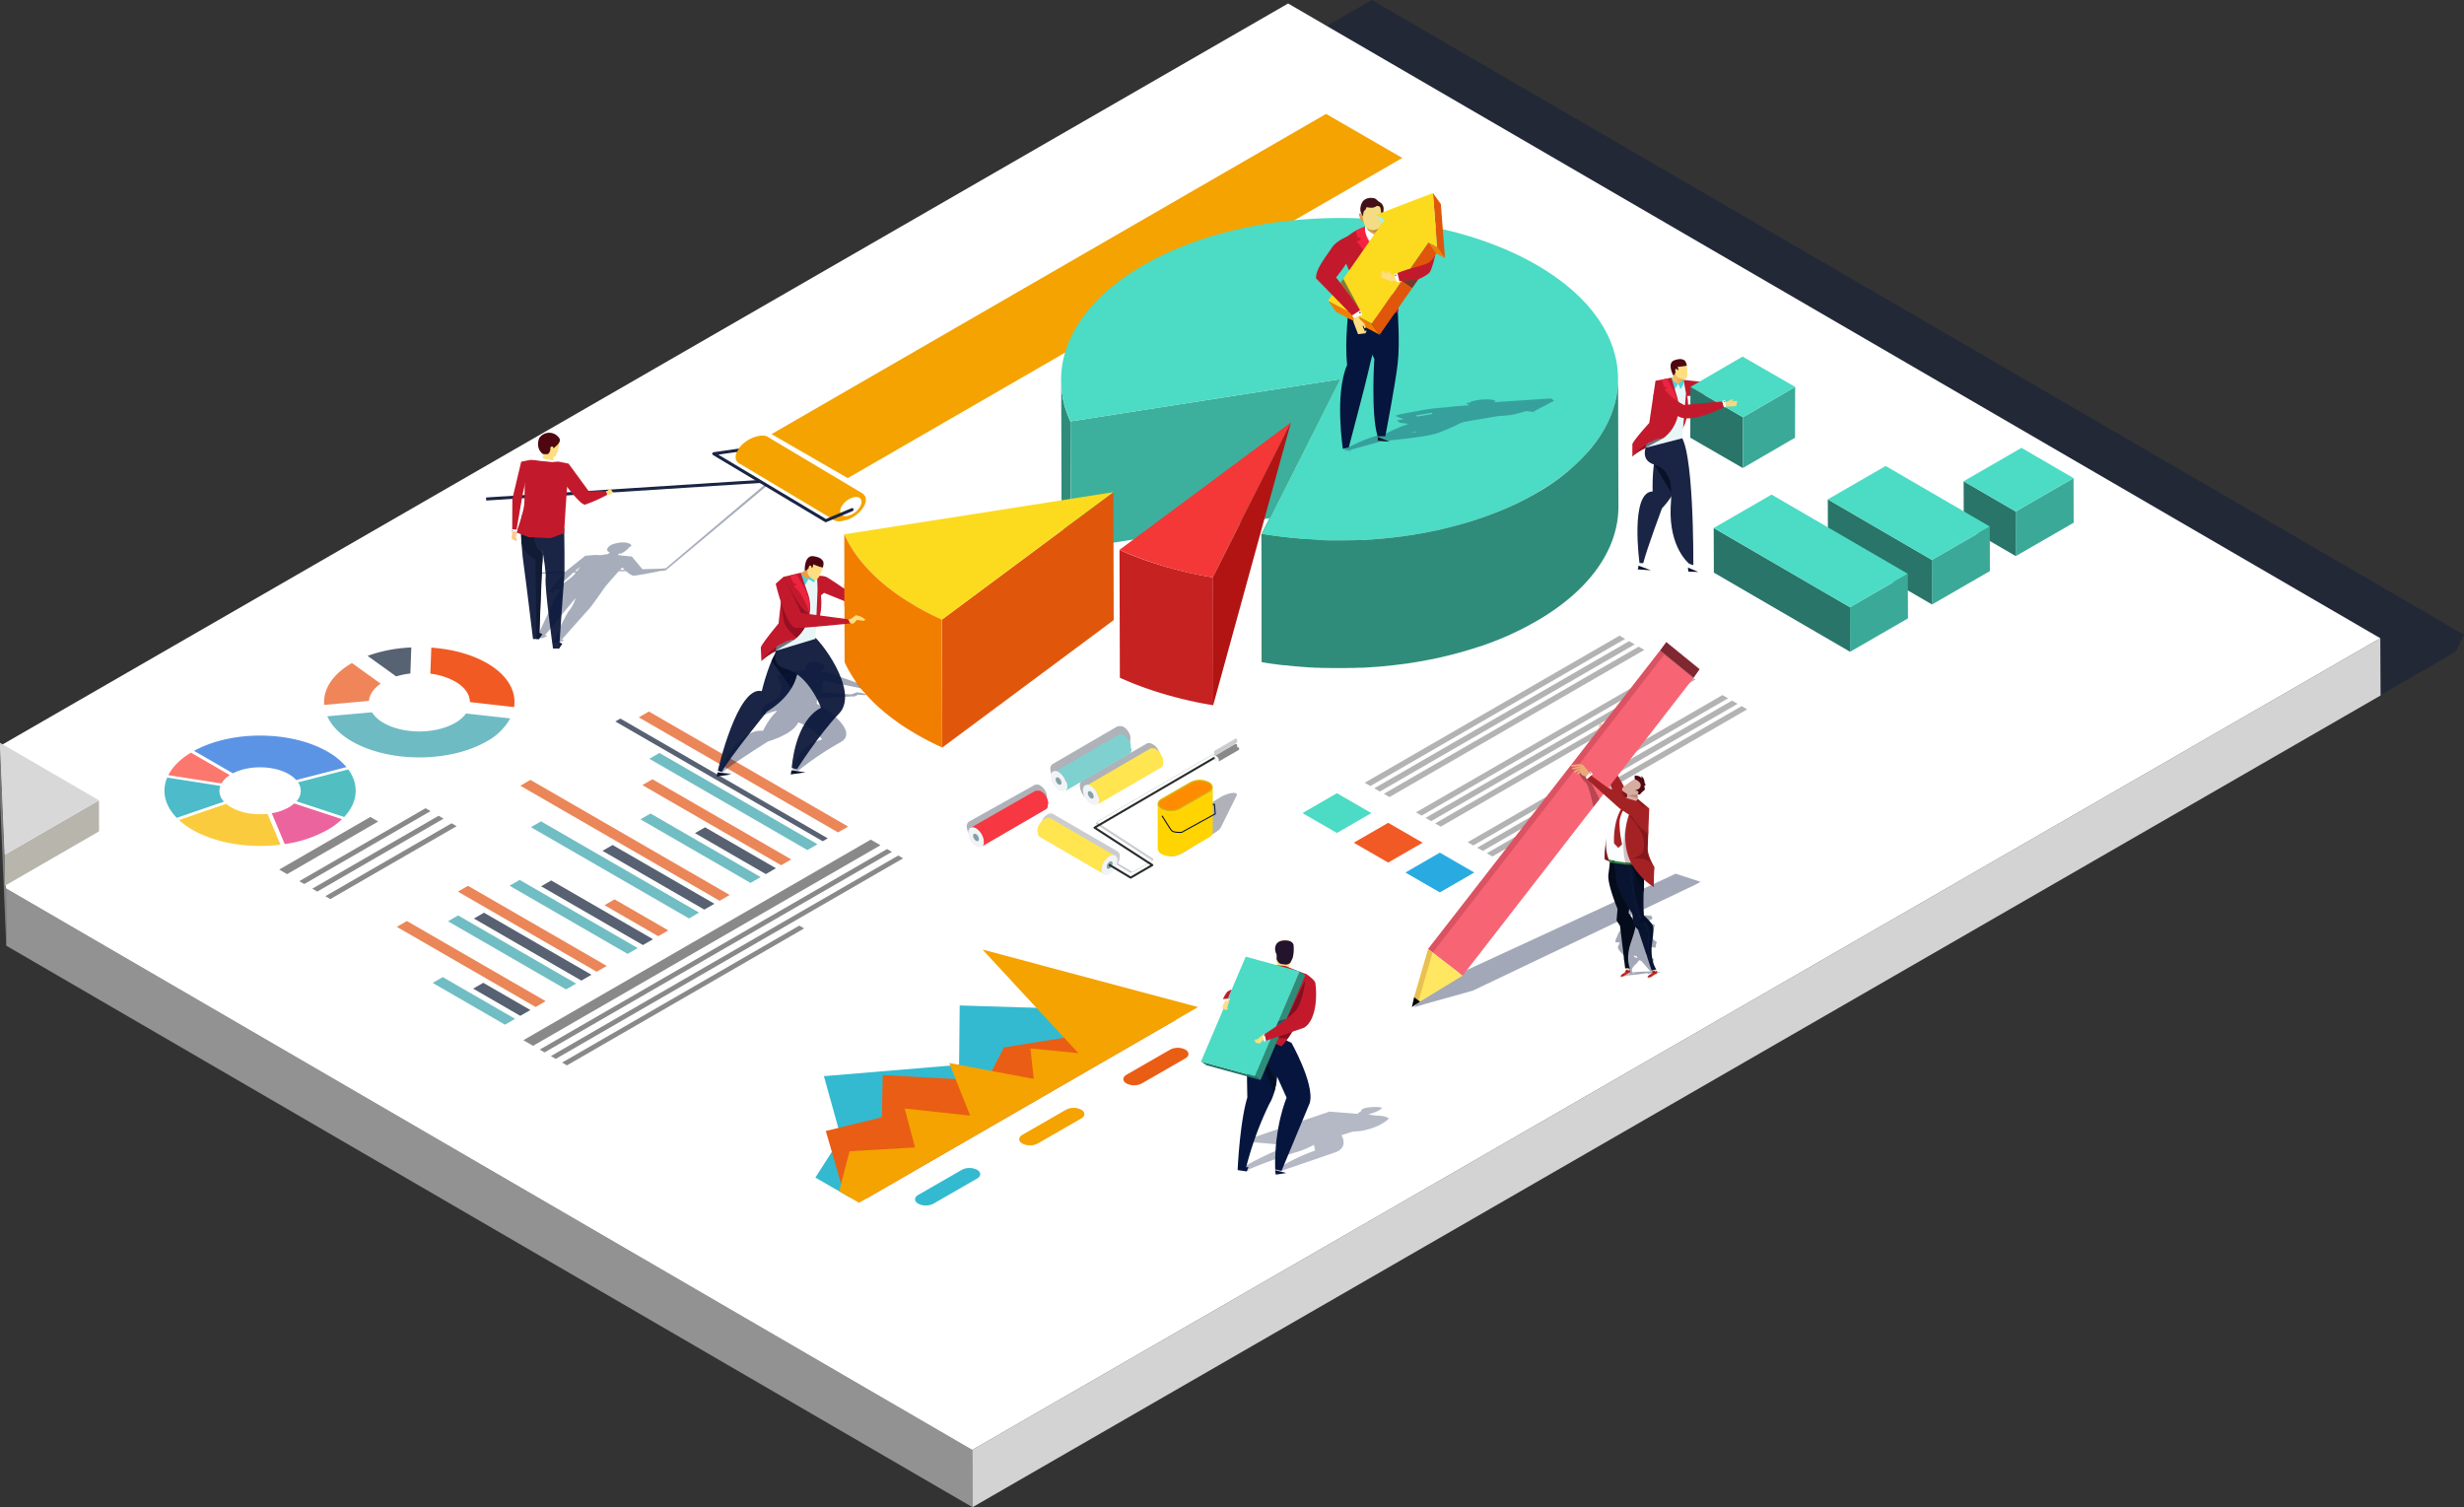 <svg id="Õ__1" data-name="Õº≤„_1" xmlns="http://www.w3.org/2000/svg" xmlns:xlink="http://www.w3.org/1999/xlink" viewBox="0 0 1078.86 659.92"><rect x="0" y="0" width="1078.86" height="659.92" fill="#333333" stroke="none"/><defs><style>.cls-1,.cls-59,.cls-97{fill:#05153e;}.cls-1{opacity:0.35;}.cls-2{isolation:isolate;}.cls-3{fill:gray;}.cls-4{fill:#939292;}.cls-5{fill:#d3d3d3;}.cls-6{fill:#fff;}.cls-7{fill:#3ba998;}.cls-8{fill:#297569;}.cls-9{fill:#4cdbc4;}.cls-10{fill:#f15a24;}.cls-11{fill:#29abe2;}.cls-12{fill:#b3b3b3;}.cls-13{fill:#f4a300;}.cls-14{fill:#2f8c7a;}.cls-15{fill:#3daf9d;}.cls-16{fill:#6d3904;}.cls-17{fill:#e0570b;}.cls-18{fill:#fcdb1f;}.cls-19{fill:#f27e00;}.cls-20{fill:#c62222;}.cls-21{fill:#f43737;}.cls-22{fill:#b21414;}.cls-23{fill:#c21a2c;}.cls-24{fill:#fcfdff;}.cls-25{fill:#a52224;}.cls-26{fill:#fede80;}.cls-27,.cls-34{fill:#091430;}.cls-28{fill:url(#Œ_ƒΩ_2);}.cls-29{fill:#1a2444;}.cls-30{fill:#040d21;opacity:0.8;}.cls-31{fill:#8e1325;}.cls-32{fill:#e9f6f8;}.cls-33{fill:#4bd3dd;}.cls-114,.cls-34{opacity:0.57;}.cls-35{fill:#ed2441;}.cls-111,.cls-36{fill:#4e0711;}.cls-37{fill:#f6d880;}.cls-38{fill:#fbfdff;}.cls-39{fill:#9c2424;}.cls-40{fill:#71bdc4;}.cls-41{fill:#586172;}.cls-42{fill:#eb8658;}.cls-43{fill:#f15a23;}.cls-44{fill:#576272;}.cls-45{fill:#6fbbc4;}.cls-46{fill:#ef8559;}.cls-47{fill:#898989;}.cls-48{fill:#5b94e5;}.cls-49{fill:#fc776d;}.cls-50{fill:#ec649d;}.cls-51{fill:#51bec2;}.cls-52{fill:#fbcb3e;}.cls-53{fill:#4dbbc9;}.cls-54{fill:#33bad0;}.cls-55{fill:#ea5d15;}.cls-56{fill:url(#Œ_ƒΩ_2-2);}.cls-57{fill:#960f23;}.cls-117,.cls-58,.cls-97{opacity:0.37;}.cls-100,.cls-112,.cls-113,.cls-60,.cls-61,.cls-80,.cls-88,.cls-92{fill:none;}.cls-60,.cls-61{stroke:#1a2444;stroke-width:1.34px;}.cls-112,.cls-113,.cls-60,.cls-92{stroke-miterlimit:10;}.cls-100,.cls-61,.cls-88{stroke-linecap:round;stroke-linejoin:round;}.cls-62{fill:#111b33;}.cls-63{fill:#fbfcff;}.cls-64{fill:#8c2729;}.cls-65{fill:#ffc77e;}.cls-66{fill:#23132d;}.cls-67,.cls-81,.cls-82{fill:#060e21;}.cls-68{fill:#0b1f51;opacity:0.5;}.cls-69{fill:#5b0915;opacity:0.6;}.cls-70{opacity:0.3;}.cls-71,.cls-75{fill:#0e1320;}.cls-72{fill:#d3cccc;}.cls-73{fill:#d89c4f;}.cls-74,.cls-78{fill:#441018;}.cls-74,.cls-82{opacity:0.21;}.cls-75{opacity:0.58;}.cls-76{fill:#f72140;}.cls-77{fill:#f4dc84;}.cls-79{fill:#9ef2e9;}.cls-81{opacity:0.32;}.cls-83{fill:#7ed1cf;}.cls-84{fill:#f2f3f6;}.cls-85{fill:#84a0a3;}.cls-86{fill:#898988;}.cls-87{fill:#ffe54f;}.cls-88{stroke:#282c2d;stroke-width:0.91px;}.cls-89{fill:#ffd401;}.cls-90{fill:#dbb601;}.cls-91{fill:#ff8b01;}.cls-92{stroke:#020f2f;stroke-width:0.45px;}.cls-93{fill:#f73741;}.cls-94{fill:#b7b5ac;}.cls-95{fill:#777570;}.cls-96{fill:#d8d8d8;}.cls-98{fill:#ede1b6;}.cls-99{fill:#b51d22;}.cls-100{stroke:#ede1b6;stroke-width:0.07px;}.cls-101{fill:#eaab77;}.cls-102,.cls-114,.cls-115{fill:#040b1b;}.cls-103,.cls-110{fill:#7e191e;}.cls-104{fill:#d7aca1;}.cls-105{fill:#358748;}.cls-106,.cls-109{fill:#0e2e18;}.cls-107{fill:#205c30;}.cls-108{fill:#560e10;opacity:0.26;}.cls-109{opacity:0.4;}.cls-110{opacity:0.28;}.cls-111,.cls-119{opacity:0.39;}.cls-112,.cls-113{stroke:#192f60;stroke-width:0.17px;}.cls-113{stroke-dasharray:0.66 0.66;}.cls-115{opacity:0.45;}.cls-116{fill:#f76575;}.cls-117{fill:#aa3542;}.cls-118{fill:#ffe761;}.cls-119{fill:#c6873c;}.cls-120,.cls-121{fill:#802831;}.cls-121{opacity:0.53;}</style><linearGradient id="Œ_ƒΩ_2" x1="20405.41" y1="-2223.99" x2="20412.13" y2="-2226.96" gradientTransform="matrix(0.98, 0.2, -0.2, 0.98, -19695.47, -1624.87)" gradientUnits="userSpaceOnUse"><stop offset="0" stop-color="#fede80"/><stop offset="1" stop-color="#ed9e48"/></linearGradient><linearGradient id="Œ_ƒΩ_2-2" x1="19536.82" y1="-3972.35" x2="19544.21" y2="-3975.61" gradientTransform="matrix(0.79, 0.61, -0.61, 0.79, -17502.58, -8511.09)" xlink:href="#Œ_ƒΩ_2"/></defs><title>shutterstock_686898865 [Convertido]</title><g id="_Grupo_" data-name="&lt;Grupo&gt;"><polygon id="_Caminho_" data-name="&lt;Caminho&gt;" class="cls-1" points="1078.86 277.9 600.65 0 37.84 324.38 36.65 323.7 36.66 325.07 36.65 325.07 36.66 327.39 36.69 337.28 36.71 337.77 36.77 350.15 39.39 412.52 438.28 652.73 1075.18 285.38 1078.86 277.9"/><g id="_Grupo_2" data-name="&lt;Grupo&gt;"><g id="_Grupo_3" data-name="&lt;Grupo&gt;"><g id="_Grupo_4" data-name="&lt;Grupo&gt;" class="cls-2"><g id="_Grupo_5" data-name="&lt;Grupo&gt;"><polygon id="_Caminho_2" data-name="&lt;Caminho&gt;" class="cls-3" points="2.62 388.98 2.74 414.06 0.12 351.68 0 326.6 2.62 388.98"/></g><g id="_Grupo_6" data-name="&lt;Grupo&gt;"><polygon id="_Caminho_3" data-name="&lt;Caminho&gt;" class="cls-4" points="425.68 634.84 425.81 659.92 2.74 414.06 2.62 388.98 425.68 634.84"/></g><g id="_Grupo_7" data-name="&lt;Grupo&gt;"><polygon id="_Caminho_4" data-name="&lt;Caminho&gt;" class="cls-5" points="1042.21 279.44 1042.34 304.51 425.81 659.92 425.68 634.84 1042.21 279.44"/></g><g id="_Grupo_8" data-name="&lt;Grupo&gt;"><polygon id="_Caminho_5" data-name="&lt;Caminho&gt;" class="cls-6" points="564 1.53 1042.21 279.44 425.68 634.84 2.62 388.98 0 326.6 564 1.53"/></g></g></g><g id="_Grupo_9" data-name="&lt;Grupo&gt;"><g id="_Grupo_10" data-name="&lt;Grupo&gt;" class="cls-2"><g id="_Grupo_11" data-name="&lt;Grupo&gt;"><polygon id="_Caminho_6" data-name="&lt;Caminho&gt;" class="cls-7" points="907.9 209.34 907.96 228.87 882.61 243.49 882.58 223.96 907.9 209.34"/></g><g id="_Grupo_12" data-name="&lt;Grupo&gt;"><polygon id="_Caminho_7" data-name="&lt;Caminho&gt;" class="cls-8" points="882.58 223.96 882.61 243.49 859.84 230.24 859.77 210.71 882.58 223.96"/></g><g id="_Grupo_13" data-name="&lt;Grupo&gt;"><polygon id="_Caminho_8" data-name="&lt;Caminho&gt;" class="cls-9" points="885.1 196.09 907.9 209.34 882.58 223.96 859.77 210.71 885.1 196.09"/></g></g><g id="_Grupo_14" data-name="&lt;Grupo&gt;" class="cls-2"><g id="_Grupo_15" data-name="&lt;Grupo&gt;"><polygon id="_Caminho_9" data-name="&lt;Caminho&gt;" class="cls-7" points="871.23 230.52 871.27 250.04 845.94 264.67 845.88 245.15 871.23 230.52"/></g><g id="_Grupo_16" data-name="&lt;Grupo&gt;"><polygon id="_Caminho_10" data-name="&lt;Caminho&gt;" class="cls-8" points="845.88 245.15 845.94 264.67 800.35 238.17 800.3 218.64 845.88 245.15"/></g><g id="_Grupo_17" data-name="&lt;Grupo&gt;"><polygon id="_Caminho_11" data-name="&lt;Caminho&gt;" class="cls-9" points="825.63 204.03 871.23 230.52 845.88 245.15 800.3 218.64 825.63 204.03"/></g></g><g id="_Grupo_18" data-name="&lt;Grupo&gt;" class="cls-2"><g id="_Grupo_19" data-name="&lt;Grupo&gt;"><polygon id="_Caminho_12" data-name="&lt;Caminho&gt;" class="cls-7" points="835.34 251.23 835.4 270.76 810.06 285.38 810 265.86 835.34 251.23"/></g><g id="_Grupo_20" data-name="&lt;Grupo&gt;"><polygon id="_Caminho_13" data-name="&lt;Caminho&gt;" class="cls-8" points="810 265.86 810.06 285.38 750.41 250.72 750.34 231.19 810 265.86"/></g><g id="_Grupo_21" data-name="&lt;Grupo&gt;"><polygon id="_Caminho_14" data-name="&lt;Caminho&gt;" class="cls-9" points="775.68 216.56 835.34 251.23 810 265.86 750.34 231.19 775.68 216.56"/></g></g></g><g id="_Grupo_22" data-name="&lt;Grupo&gt;"><polygon id="_Caminho_15" data-name="&lt;Caminho&gt;" class="cls-9" points="570.28 356.01 585.37 347.3 600.44 356.01 585.37 364.71 570.28 356.01"/><polygon id="_Caminho_16" data-name="&lt;Caminho&gt;" class="cls-10" points="592.74 368.97 607.81 360.27 622.9 368.97 607.81 377.67 592.74 368.97"/><polygon id="_Caminho_17" data-name="&lt;Caminho&gt;" class="cls-11" points="615.36 382.03 630.43 373.32 645.51 382.03 630.43 390.74 615.36 382.03"/><polygon id="_Caminho_18" data-name="&lt;Caminho&gt;" class="cls-12" points="711.57 279.73 600 344.15 597.53 342.72 709.12 278.31 711.57 279.73"/><polygon id="_Caminho_19" data-name="&lt;Caminho&gt;" class="cls-12" points="715.77 282.15 604.17 346.57 601.73 345.14 713.31 280.72 715.77 282.15"/><polygon id="_Caminho_20" data-name="&lt;Caminho&gt;" class="cls-12" points="719.96 284.56 608.38 348.99 605.92 347.56 717.49 283.14 719.96 284.56"/><polygon id="_Caminho_21" data-name="&lt;Caminho&gt;" class="cls-12" points="734.01 292.69 622.44 357.11 619.99 355.68 731.57 291.27 734.01 292.69"/><polygon id="_Caminho_22" data-name="&lt;Caminho&gt;" class="cls-12" points="738.2 295.11 626.63 359.52 624.18 358.1 735.76 293.69 738.2 295.11"/><polygon id="_Caminho_23" data-name="&lt;Caminho&gt;" class="cls-12" points="742.4 297.52 630.82 361.94 628.37 360.53 739.93 296.11 742.4 297.52"/><polygon id="_Caminho_24" data-name="&lt;Caminho&gt;" class="cls-12" points="756.65 305.75 645.06 370.17 642.61 368.75 754.18 304.33 756.65 305.75"/><polygon id="_Caminho_25" data-name="&lt;Caminho&gt;" class="cls-12" points="760.83 308.16 649.26 372.58 646.79 371.17 758.36 306.75 760.83 308.16"/><polygon id="_Caminho_26" data-name="&lt;Caminho&gt;" class="cls-12" points="765.01 310.58 653.45 375 650.99 373.59 762.57 309.17 765.01 310.58"/></g><polygon id="_Caminho_27" data-name="&lt;Caminho&gt;" class="cls-13" points="614 69.15 371.19 209.34 337.81 190.08 580.62 49.88 614 69.15"/><g id="_Grupo_23" data-name="&lt;Grupo&gt;"><path id="_Caminho_28" data-name="&lt;Caminho&gt;" class="cls-14" d="M475.81,251.12c0,.51,0,1,.08,1.55l0,.37c0,.52.08,1,.14,1.55v0c.06.51.14,1,.21,1.53l.06.37q.12.78.27,1.53l0,.16c.09.46.2.94.31,1.4,0,.12.06.24.1.37.12.5.25,1,.39,1.5,0,.07,0,.13.06.21.13.44.27.9.42,1.34,0,.12.08.24.12.36.16.5.34,1,.51,1.49a1.53,1.53,0,0,1,.11.27c.15.4.31.79.48,1.18,0,.13.1.25.15.38.19.47.4,1,.62,1.42l.16,56c-.22-.46-.42-.94-.62-1.41-.05-.13-.11-.26-.16-.4-.16-.38-.32-.77-.47-1.15a.84.84,0,0,0-.08-.21s0,0,0-.06c-.18-.5-.36-1-.53-1.5,0-.12-.08-.24-.11-.36-.15-.44-.29-.9-.42-1.35l-.06-.2c-.14-.51-.27-1-.4-1.51a2.21,2.21,0,0,1-.08-.37c-.12-.45-.22-.93-.32-1.38,0,0,0-.08,0-.12s0,0,0-.05q-.15-.76-.27-1.53a2.35,2.35,0,0,1-.05-.37c-.09-.51-.16-1-.22-1.54h0q-.09-.78-.15-1.56l0-.37c0-.52-.06-1-.07-1.56h0c0-.36,0-.73,0-1.08l-.16-56C475.79,250.39,475.8,250.76,475.81,251.12Z" transform="translate(-11.19 -83.61)"/><g id="_Grupo_24" data-name="&lt;Grupo&gt;"><polygon id="_Caminho_29" data-name="&lt;Caminho&gt;" class="cls-15" points="468.72 184.51 468.87 240.51 586.7 222.06 586.54 166.06 468.72 184.51"/></g><g id="_Grupo_25" data-name="&lt;Grupo&gt;"><polygon id="_Caminho_30" data-name="&lt;Caminho&gt;" class="cls-16" points="552.33 233.93 552.49 289.94 586.7 222.06 586.54 166.06 552.33 233.93"/></g><g id="_Grupo_26" data-name="&lt;Grupo&gt;"><path id="_Caminho_31" data-name="&lt;Caminho&gt;" class="cls-9" d="M511.78,199.73c-32.09,18.52-42.74,44.79-31.88,68.4l117.83-18.46-34.21,67.87c41.21,6.87,87.53.91,120.14-17.93,47.77-27.58,48-72.3.56-99.88S559.56,172.14,511.78,199.73Z" transform="translate(-11.19 -83.61)"/></g><path id="_Caminho_32" data-name="&lt;Caminho&gt;" class="cls-14" d="M572.27,374.78l-1.35-.17-2.49-.33c-.38-.06-.77-.1-1.15-.17l-3.61-.56-.15-56c1.19.2,2.39.39,3.6.56l1.16.17c.82.12,1.64.22,2.47.33l1.37.17,2.34.27,1.38.16,2.41.22,1.29.13,2.89.22.82.05c1.23.09,2.46.16,3.71.23l1,0,2.78.1,1.13,0,2.58.06,1.2,0h3.66l3.62-.08c.26,0,.53,0,.79,0,1,0,1.89-.06,2.85-.1l1.12,0c.91,0,1.83-.1,2.73-.16l.91-.05c1.19-.08,2.37-.16,3.56-.27l.73-.06,2.86-.27,1.11-.13c.9-.09,1.8-.18,2.7-.3.3,0,.6-.06.91-.11,1.17-.15,2.34-.29,3.5-.47.26,0,.51-.07.77-.11.93-.13,1.86-.27,2.78-.42l1.16-.2,2.49-.43,1.1-.2,3.13-.61.35-.07c1.18-.24,2.36-.5,3.54-.77l1-.25c.83-.19,1.65-.38,2.46-.59l1.29-.33c.74-.19,1.48-.37,2.21-.58.45-.11.89-.23,1.34-.36l1.91-.55,2-.58c.59-.18,1.17-.35,1.75-.54l1.92-.62c.57-.2,1.15-.4,1.72-.58l1.9-.66,1.69-.63c.62-.22,1.25-.47,1.86-.7l2-.78.76-.29c1-.42,2-.83,3-1.27a2.17,2.17,0,0,1,.38-.16l2.6-1.18c.25-.13.5-.23.76-.36,1-.45,1.92-.91,2.85-1.39l.24-.12c.88-.43,1.75-.89,2.62-1.36.23-.13.48-.25.7-.38.94-.51,1.85-1,2.76-1.55A88.54,88.54,0,0,0,707,280.85c.88-1.05,1.74-2.09,2.54-3.17a56.77,56.77,0,0,0,5.1-8.1,48.18,48.18,0,0,0,2.79-6.67c.38-1.13.71-2.25,1-3.38a42.74,42.74,0,0,0,1.24-10.2l.14,56c.06,18.21-11.94,36.43-36,50.3-.91.53-1.82,1-2.74,1.53l-.73.4c-.87.46-1.74.92-2.61,1.36a2.53,2.53,0,0,1-.23.12c-1,.46-1.9.94-2.88,1.39l-.74.36L671.28,362l-.38.16c-1,.44-2,.85-3,1.26-.25.11-.51.2-.76.3l-1,.41-1,.37-1.85.71-1.7.61-1.89.67L658,367l-1.92.62c-.59.18-1.17.35-1.75.54l-2,.58-1,.29-.93.26-1.34.36c-.73.21-1.46.39-2.2.58-.42.11-.86.23-1.3.33-.81.21-1.63.39-2.46.59-.35.09-.69.17-1,.24-1.15.27-2.31.52-3.48.76a.07.07,0,0,0-.06,0l-.35.07c-1,.21-2.08.41-3.13.6l-1.11.21-2.49.43-1.14.19-2.8.43c-.26.05-.5.09-.75.12l-.21,0c-1.1.15-2.2.3-3.3.43-.31,0-.62.08-.91.1-.89.12-1.8.22-2.7.32l-1.1.12c-1,.09-1.91.19-2.88.27l-.73.06-.21,0-3.34.24-.9.05-2.74.17-1.13,0c-.94,0-1.89.09-2.84.1l-.79,0h-.26l-3.36.06h-3.66c-.4,0-.8,0-1.2,0l-2.57-.06-1.14,0h-.56l-2.2-.1-1,0c-1.23-.06-2.47-.13-3.71-.22l-.8-.06c-1-.06-1.93-.14-2.89-.22l-1.31-.11c-.52-.06-1-.1-1.58-.15l-.83-.09-1.38-.15Z" transform="translate(-11.19 -83.61)"/></g><g id="_Grupo_27" data-name="&lt;Grupo&gt;"><g id="_Grupo_28" data-name="&lt;Grupo&gt;"><polygon id="_Caminho_33" data-name="&lt;Caminho&gt;" class="cls-17" points="412.41 271.29 412.58 327.3 487.64 271.5 487.49 215.49 412.41 271.29"/></g><g id="_Grupo_29" data-name="&lt;Grupo&gt;"><path id="_Caminho_34" data-name="&lt;Caminho&gt;" class="cls-18" d="M380.84,317.55c5.3,11.53,15.75,22.44,31.32,31.49,3.65,2.12,7.48,4.07,11.44,5.87l75.07-55.81Z" transform="translate(-11.19 -83.61)"/></g><path id="_Caminho_35" data-name="&lt;Caminho&gt;" class="cls-19" d="M381.83,375.26c-.29-.56-.56-1.14-.83-1.7l-.16-56c.27.57.55,1.14.83,1.71l.13.26c.28.54.57,1.07.88,1.61l.17.31c.3.54.62,1.08.94,1.61a1.5,1.5,0,0,1,.15.23c.33.53.67,1.06,1,1.6a.5.5,0,0,0,.07.08c.36.55.74,1.09,1.13,1.62.06.1.13.18.19.29.38.51.77,1,1.18,1.55l.34.44c.15.16.28.35.43.52s.27.34.41.5l.44.53.43.5.44.51.45.5c.15.17.32.36.48.52l.46.5c.16.16.31.34.48.51s.32.33.48.49.33.34.49.51l.5.5.52.49c.16.17.33.34.5.49l.52.5c.15.13.29.25.44.4.47.43,1,.87,1.47,1.31a.07.07,0,0,1,0,0c.48.43,1,.84,1.5,1.28l.37.31c.52.41,1,.85,1.59,1.26a1.14,1.14,0,0,0,.17.15l1.51,1.16a3.58,3.58,0,0,1,.39.29c.55.41,1.13.81,1.69,1.22l.29.21c.52.36,1,.72,1.57,1.07l.38.26,1.82,1.19.37.23,1.66,1,.39.22c.53.33,1.07.64,1.61,1,3.65,2.12,7.48,4.07,11.44,5.87l.17,56a125.29,125.29,0,0,1-11.44-5.86c-.55-.32-1.09-.64-1.62-1l-.14-.08a1.88,1.88,0,0,1-.24-.14l-1.67-1c-.12-.08-.24-.16-.37-.23-.61-.39-1.22-.79-1.81-1.2l-.4-.24-1.55-1.08-.3-.21-1.69-1.23-.38-.29-1.51-1.15a1.39,1.39,0,0,1-.19-.15c-.54-.41-1-.85-1.58-1.27l-.36-.3c-.52-.43-1-.86-1.52-1.29,0,0,0,0,0,0l-1.47-1.32-.17-.17-.25-.23-.53-.49-.51-.49c-.18-.16-.34-.33-.52-.51s-.33-.32-.48-.48l-.5-.51-.49-.49c-.15-.18-.32-.35-.47-.51s-.31-.34-.47-.5l-.46-.52-.45-.49-.45-.53c-.15-.16-.29-.33-.44-.5s-.29-.34-.43-.53l-.42-.5-.42-.52-.25-.3a.85.85,0,0,0-.09-.14c-.41-.51-.8-1-1.17-1.54-.08-.1-.14-.19-.21-.29-.38-.54-.77-1.08-1.13-1.61l-.06-.1c-.35-.53-.7-1.07-1-1.59a2.22,2.22,0,0,1-.15-.23c-.33-.53-.64-1.07-.95-1.61l-.1-.15c0-.06-.05-.1-.07-.15-.31-.54-.6-1.08-.88-1.62C381.92,375.45,381.88,375.35,381.83,375.26Z" transform="translate(-11.19 -83.61)"/></g><g id="_Grupo_30" data-name="&lt;Grupo&gt;"><path id="_Caminho_36" data-name="&lt;Caminho&gt;" class="cls-20" d="M512.91,384.92c-1.09-.4-2.18-.78-3.25-1.2-.21-.08-.42-.14-.61-.23-1.15-.43-2.28-.89-3.4-1.36a7.33,7.33,0,0,1-.72-.3c-1.14-.47-2.28-1-3.41-1.47l-.16-56c1.12.5,2.27,1,3.42,1.48.24.1.48.2.7.31,1.14.45,2.27.91,3.4,1.34l.62.23c1.07.41,2.16.8,3.25,1.2a3.47,3.47,0,0,1,.45.17c1.18.4,2.37.8,3.56,1.17l1,.32,1.49.47,1.17.35,1.51.44,1.17.33,1.54.43,1.17.32,1.59.39c.38.1.76.21,1.13.29l1.7.41c.35.08.7.17,1.06.24.65.16,1.31.3,2,.45l.8.16c.93.21,1.86.4,2.8.58l.48.08c.76.15,1.54.31,2.32.44l2.58.46.15,56-2.44-.44-.13,0-2.29-.44c-.18,0-.34-.06-.52-.09-.93-.18-1.87-.37-2.79-.57l-.82-.18-1.94-.43c-.36-.08-.71-.16-1.07-.26-.56-.12-1.12-.24-1.69-.39-.37-.09-.76-.18-1.14-.29s-1.06-.27-1.58-.4-.79-.21-1.18-.33-1-.26-1.53-.41l-1.18-.33-1.5-.43-1.18-.37-1.47-.46-.61-.19-.39-.12c-1.18-.39-2.38-.79-3.55-1.2C513.21,385,513.07,385,512.91,384.92Z" transform="translate(-11.19 -83.61)"/><g id="_Grupo_31" data-name="&lt;Grupo&gt;"><path id="_Caminho_37" data-name="&lt;Caminho&gt;" class="cls-21" d="M576.43,268.54l-75.07,55.81a166.12,166.12,0,0,0,40.85,12.06Z" transform="translate(-11.19 -83.61)"/></g><polygon id="_Caminho_38" data-name="&lt;Caminho&gt;" class="cls-22" points="531.18 308.8 565.24 184.92 531.02 252.79 531.18 308.8"/></g><g id="_Grupo_32" data-name="&lt;Grupo&gt;"><path id="_Caminho_39" data-name="&lt;Caminho&gt;" class="cls-23" d="M750,257c6.2-.11,21.5-2.32,21.5-2.32l-.3-2.26-28.39-3.07C734.21,252,738.15,257.23,750,257Z" transform="translate(-11.19 -83.61)"/><g id="_Grupo_33" data-name="&lt;Grupo&gt;"><g id="_Grupo_34" data-name="&lt;Grupo&gt;"><polygon id="_Caminho_40" data-name="&lt;Caminho&gt;" class="cls-24" points="760.31 171.3 761.06 171.28 761.07 168.74 759.98 168.82 760.31 171.3"/><path id="_Caminho_41" data-name="&lt;Caminho&gt;" class="cls-25" d="M772,253a.17.17,0,0,1-.24-.05.17.17,0,1,1,.29-.19A.17.17,0,0,1,772,253Z" transform="translate(-11.19 -83.61)"/></g><polygon id="_Caminho_42" data-name="&lt;Caminho&gt;" class="cls-26" points="761.07 168.74 763.04 168.88 765.04 169.25 764.83 169.67 764.73 169.72 764.75 170.92 763.14 171.36 761.88 170.31 761.06 170.26 761.07 168.74"/></g><polygon id="_Caminho_43" data-name="&lt;Caminho&gt;" class="cls-27" points="739.07 248.51 739.24 250.26 743.63 250.44 739.07 248.51"/><path id="_Caminho_44" data-name="&lt;Caminho&gt;" class="cls-28" d="M746,248.4c-.34-.32-.81-1.16-1.34-1.48l-2.9,4.18,3.5,1.44,2.42-1.61.88-1.3A8.37,8.37,0,0,1,746,248.4Z" transform="translate(-11.19 -83.61)"/><path id="_Caminho_45" data-name="&lt;Caminho&gt;" class="cls-29" d="M744.77,282s7,10.47-5.9,24.2c0,0-6.53,17.46-8.19,24l-1.63-.06s-4.28-31.17,5.74-31.35c0,0-.42-15.34,2.71-18.59Z" transform="translate(-11.19 -83.61)"/><path id="_Caminho_46" data-name="&lt;Caminho&gt;" class="cls-30" d="M733.63,281.19l1.42,5,8.89,14.75s5.24-12.33,5.51-13.38c.42-1.6-4.79-5.33-4.79-5.33Z" transform="translate(-11.19 -83.61)"/><path id="_Caminho_47" data-name="&lt;Caminho&gt;" class="cls-31" d="M725.88,283.5s4.75-4.12,9-4.54l-2.55-5.07Z" transform="translate(-11.19 -83.61)"/><path id="_Caminho_48" data-name="&lt;Caminho&gt;" class="cls-23" d="M748.7,251.92s5.95,15-4.91,24.45c2-5.86,3.51-23.61,3.51-23.61Z" transform="translate(-11.19 -83.61)"/><path id="_Caminho_49" data-name="&lt;Caminho&gt;" class="cls-29" d="M733.12,276.54s-5.31,8.17,2.47,10.53c9,2.73,7.32,13.49,7.1,18.62-.76,17.95,8.18,24.8,8.18,24.8l1.75.57s.36-54.21-6.35-57.26C733.93,268.17,733.12,276.54,733.12,276.54Z" transform="translate(-11.19 -83.61)"/><polygon id="_Caminho_50" data-name="&lt;Caminho&gt;" class="cls-32" points="737.32 167.22 734.72 168.06 732.92 168.09 731.77 165.35 724.85 166.71 720.54 196.04 736.56 191.9 738.22 172.28 737.32 167.22"/><path id="_Caminho_51" data-name="&lt;Caminho&gt;" class="cls-33" d="M745.92,251.61A17.53,17.53,0,0,1,747,254s1.85-2.17,1.48-4.3A11.85,11.85,0,0,1,745.92,251.61Z" transform="translate(-11.19 -83.61)"/><path id="_Caminho_52" data-name="&lt;Caminho&gt;" class="cls-33" d="M743.2,248.89c.14.57.48,1.7,2.7,2.78a11.68,11.68,0,0,1-1.41,2.24s-1.93-2.82-1.53-4.94Z" transform="translate(-11.19 -83.61)"/><polygon id="_Caminho_53" data-name="&lt;Caminho&gt;" class="cls-27" points="722.87 249.7 717.46 247.68 717.08 249.31 722.87 249.7"/><path id="_Caminho_54" data-name="&lt;Caminho&gt;" class="cls-34" d="M732.78,277.72s-1.42-.07-1,1.93l7.86-4.26S735.43,275.56,732.78,277.72Z" transform="translate(-11.19 -83.61)"/><path id="_Caminho_55" data-name="&lt;Caminho&gt;" class="cls-23" d="M733.32,268.79l2.74-18.47L743,249l2.32,7.74a16.69,16.69,0,0,1-5.84,18.74c-7.38.58-13.56,8.05-13.56,8.05l0-5.49C726.65,276.11,733.32,268.79,733.32,268.79Z" transform="translate(-11.19 -83.61)"/><path id="_Caminho_56" data-name="&lt;Caminho&gt;" class="cls-35" d="M741.15,249.37s-1.89.35-2.43.55c.08.34,1.2,3.09,1.2,3.09s1.1.2,1.28.43c-.24.21-1.29.86-1.29.86s3.06,1.61,5.78,10.38c0,0,1.48-4.47-2.33-11.17C742,251.2,741.15,249.37,741.15,249.37Z" transform="translate(-11.19 -83.61)"/><path id="_Caminho_57" data-name="&lt;Caminho&gt;" class="cls-26" d="M750,247.05c-.06-1.6.15-2.67-.67-4.43-.53-1.15-5.15,1.27-5.94,2.78a14.47,14.47,0,0,1,.45,1.59c.07.3.34-.22.59-.07.53.32.66,1.33,1,1.65a5.44,5.44,0,0,0,3,1.06,1.78,1.78,0,0,0,.53-.08C749.69,249.33,750.07,248.66,750,247.05Z" transform="translate(-11.19 -83.61)"/><path id="_Caminho_58" data-name="&lt;Caminho&gt;" class="cls-36" d="M748.93,241.52c-.66-.41-1.58-1.18-4.5-.21-3.63,1.2-.56,6.72-.56,6.72l.59-.49c.09-.36.44-1.24.44-1.24a.91.91,0,0,1-.2-.24l0-.53s0-.29.39-.43c.32.06.56.4.72.71a1.4,1.4,0,0,0,.27-.59c-.15-.49-.29-.92-.32-1v0s3.88-.26,4-.61A5.14,5.14,0,0,0,748.93,241.52Z" transform="translate(-11.19 -83.61)"/><g id="_Grupo_35" data-name="&lt;Grupo&gt;"><g id="_Grupo_36" data-name="&lt;Grupo&gt;"><polygon id="_Caminho_59" data-name="&lt;Caminho&gt;" class="cls-8" points="740.15 169.41 740.09 191.65 763.09 204.93 763.15 182.69 740.15 169.41"/></g><g id="_Grupo_37" data-name="&lt;Grupo&gt;"><polygon id="_Caminho_60" data-name="&lt;Caminho&gt;" class="cls-7" points="763.15 182.69 763.09 204.93 785.95 191.65 786.01 169.41 763.15 182.69"/></g><g id="_Grupo_38" data-name="&lt;Grupo&gt;"><polygon id="_Caminho_61" data-name="&lt;Caminho&gt;" class="cls-9" points="763 156.13 740.15 169.41 763.15 182.69 786.01 169.41 763 156.13"/></g></g><path id="_Caminho_62" data-name="&lt;Caminho&gt;" class="cls-23" d="M735.05,257.17s2.63,5,11.67,9.06C752.38,268.78,766,262,766,262l-.7-2.6-16.76,1.53a32,32,0,0,1-11.72-10.46Z" transform="translate(-11.19 -83.61)"/><g id="_Grupo_39" data-name="&lt;Grupo&gt;"><g id="_Grupo_40" data-name="&lt;Grupo&gt;"><polygon id="_Caminho_63" data-name="&lt;Caminho&gt;" class="cls-37" points="754.84 177.64 756.28 178.07 760.24 177.78 760.64 175.5 755.97 176.04 754.26 175.93 754.84 177.64"/><polygon id="_Caminho_64" data-name="&lt;Caminho&gt;" class="cls-37" points="755.39 176.35 757.8 175 758.6 175.4 757.38 176.5 755.39 176.35"/><polygon id="_Caminho_65" data-name="&lt;Caminho&gt;" class="cls-37" points="757.8 175 759.03 174.96 759.11 175.47 758.6 175.4 757.8 175"/></g><g id="_Grupo_41" data-name="&lt;Grupo&gt;"><polygon id="_Caminho_66" data-name="&lt;Caminho&gt;" class="cls-38" points="754.82 178.35 755.68 178.21 755.31 175.26 754.06 175.54 754.82 178.35"/><path id="_Caminho_67" data-name="&lt;Caminho&gt;" class="cls-39" d="M766.25,259.63a.2.2,0,0,1-.29,0,.21.21,0,0,1,0-.29.22.22,0,0,1,.29,0A.21.21,0,0,1,766.25,259.63Z" transform="translate(-11.19 -83.61)"/></g></g></g><g id="_Grupo_42" data-name="&lt;Grupo&gt;"><path id="_Caminho_68" data-name="&lt;Caminho&gt;" class="cls-6" d="M502.41,505.06l-167,96.41c-5.07,2.93-12.82,3.25-17.21.71l-287.53-166c-4.4-2.53-3.84-7,1.23-9.93l167-96.41c5.07-2.93,12.82-3.25,17.21-.72l287.53,166C508,497.66,507.48,502.13,502.41,505.06Z" transform="translate(-11.19 -83.61)"/><g id="_Grupo_43" data-name="&lt;Grupo&gt;"><polygon id="_Caminho_69" data-name="&lt;Caminho&gt;" class="cls-40" points="225.53 446.09 221.11 448.65 189.44 430.36 193.86 427.81 225.53 446.09"/><polygon id="_Caminho_70" data-name="&lt;Caminho&gt;" class="cls-41" points="232.24 442.23 227.81 444.78 207.17 432.86 211.59 430.31 232.24 442.23"/><polygon id="_Caminho_71" data-name="&lt;Caminho&gt;" class="cls-42" points="238.94 438.36 234.52 440.91 173.75 405.82 178.17 403.27 238.94 438.36"/><polygon id="_Caminho_72" data-name="&lt;Caminho&gt;" class="cls-40" points="252.27 430.66 247.85 433.21 196.16 403.37 200.58 400.81 252.27 430.66"/><polygon id="_Caminho_73" data-name="&lt;Caminho&gt;" class="cls-41" points="258.97 426.79 254.55 429.34 207.49 402.17 211.91 399.62 258.97 426.79"/><polygon id="_Caminho_74" data-name="&lt;Caminho&gt;" class="cls-42" points="265.67 422.92 261.25 425.47 200.49 390.39 204.91 387.84 265.67 422.92"/><polygon id="_Caminho_75" data-name="&lt;Caminho&gt;" class="cls-40" points="279.22 415.1 274.8 417.65 223.1 387.81 227.53 385.26 279.22 415.1"/><polygon id="_Caminho_76" data-name="&lt;Caminho&gt;" class="cls-41" points="285.92 411.23 281.5 413.78 236.93 388.05 241.34 385.5 285.92 411.23"/><polygon id="_Caminho_77" data-name="&lt;Caminho&gt;" class="cls-42" points="292.62 407.36 288.2 409.91 264.67 396.33 269.09 393.78 292.62 407.36"/><polygon id="_Caminho_78" data-name="&lt;Caminho&gt;" class="cls-40" points="306.09 399.58 301.67 402.13 232.46 362.17 236.88 359.62 306.09 399.58"/><polygon id="_Caminho_79" data-name="&lt;Caminho&gt;" class="cls-41" points="312.8 395.71 308.38 398.27 263.8 372.53 268.22 369.98 312.8 395.71"/><polygon id="_Caminho_80" data-name="&lt;Caminho&gt;" class="cls-42" points="319.5 391.85 315.08 394.4 227.83 344.02 232.25 341.47 319.5 391.85"/><polygon id="_Caminho_81" data-name="&lt;Caminho&gt;" class="cls-40" points="333.04 384.02 328.62 386.58 280.41 358.74 284.83 356.19 333.04 384.02"/><polygon id="_Caminho_82" data-name="&lt;Caminho&gt;" class="cls-41" points="339.74 380.15 335.32 382.71 304.28 364.78 308.7 362.23 339.74 380.15"/><polygon id="_Caminho_83" data-name="&lt;Caminho&gt;" class="cls-42" points="346.44 376.29 342.02 378.84 281.26 343.75 285.68 341.2 346.44 376.29"/><polygon id="_Caminho_84" data-name="&lt;Caminho&gt;" class="cls-40" points="357.95 369.64 353.53 372.2 284.31 332.23 288.73 329.68 357.95 369.64"/><polygon id="_Caminho_85" data-name="&lt;Caminho&gt;" class="cls-41" points="362.44 367.05 360.23 368.33 269.42 315.9 271.63 314.62 362.44 367.05"/><polygon id="_Caminho_86" data-name="&lt;Caminho&gt;" class="cls-42" points="371.35 361.91 366.93 364.46 279.68 314.09 284.1 311.53 371.35 361.91"/></g><g id="_Grupo_44" data-name="&lt;Grupo&gt;"><path id="_Caminho_87" data-name="&lt;Caminho&gt;" class="cls-43" d="M210.46,382c4.31,2.48,6.47,5.74,6.48,9l19.35,2.21c1.07-6.89-2.77-14-11.9-19.26-6.83-3.94-15.45-6.14-24.35-6.78l-.42,11.41A29.43,29.43,0,0,1,210.46,382Z" transform="translate(-11.19 -83.61)"/><path id="_Caminho_88" data-name="&lt;Caminho&gt;" class="cls-44" d="M190.87,378.5l.41-11.4a64.07,64.07,0,0,0-19.14,3.67l12.51,9A33.94,33.94,0,0,1,190.87,378.5Z" transform="translate(-11.19 -83.61)"/><path id="_Caminho_89" data-name="&lt;Caminho&gt;" class="cls-45" d="M210.46,400.12c-8.65,5-22.68,5-31.34,0a14.34,14.34,0,0,1-5.07-4.64l-19.56,1.75c1.83,4,5.28,7.8,10.7,10.93,16.35,9.44,42.85,9.44,59.2,0a25.71,25.71,0,0,0,10.2-10L215.24,396A14.91,14.91,0,0,1,210.46,400.12Z" transform="translate(-11.19 -83.61)"/><path id="_Caminho_90" data-name="&lt;Caminho&gt;" class="cls-46" d="M177.84,382.93l-12.54-9-.11.05c-8.69,5-12.61,11.69-12.06,18.26l19.6-1.75C172.94,387.78,174.66,385.14,177.84,382.93Z" transform="translate(-11.19 -83.61)"/></g><g id="_Grupo_45" data-name="&lt;Grupo&gt;"><polygon id="_Caminho_91" data-name="&lt;Caminho&gt;" class="cls-47" points="165.61 359.69 125.7 382.73 122.25 380.74 162.16 357.7 165.61 359.69"/><polygon id="_Caminho_92" data-name="&lt;Caminho&gt;" class="cls-47" points="188.52 355.15 133.23 387.07 131.03 385.81 186.32 353.88 188.52 355.15"/><polygon id="_Caminho_93" data-name="&lt;Caminho&gt;" class="cls-47" points="194.22 358.44 138.93 390.37 136.73 389.1 192.03 357.18 194.22 358.44"/><polygon id="_Caminho_94" data-name="&lt;Caminho&gt;" class="cls-47" points="199.93 361.74 144.63 393.66 142.44 392.39 197.73 360.47 199.93 361.74"/></g><g id="_Grupo_46" data-name="&lt;Grupo&gt;"><polygon id="_Caminho_95" data-name="&lt;Caminho&gt;" class="cls-47" points="385.51 370.08 233.41 457.9 229.16 455.44 381.26 367.63 385.51 370.08"/><polygon id="_Caminho_96" data-name="&lt;Caminho&gt;" class="cls-47" points="390.52 372.98 238.42 460.79 236.3 459.56 388.4 371.75 390.52 372.98"/><polygon id="_Caminho_97" data-name="&lt;Caminho&gt;" class="cls-47" points="395.43 375.81 243.33 463.63 241.21 462.4 393.31 374.58 395.43 375.81"/><polygon id="_Caminho_98" data-name="&lt;Caminho&gt;" class="cls-47" points="352.1 406.5 248.25 466.46 246.12 465.23 349.97 405.27 352.1 406.5"/></g><g id="_Grupo_47" data-name="&lt;Grupo&gt;"><path id="_Caminho_99" data-name="&lt;Caminho&gt;" class="cls-48" d="M137.64,422.57a13.06,13.06,0,0,1,3.25,2.58l22-5.67a30,30,0,0,0-8.22-6.73c-16.12-9.3-42.1-9.43-58.5-.38l17,9.83C120.17,418.58,130.92,418.69,137.64,422.57Z" transform="translate(-11.19 -83.61)"/><path id="_Caminho_100" data-name="&lt;Caminho&gt;" class="cls-49" d="M111.82,423l-17-9.83C90,416,86.73,419.41,84.9,423l23.26,3.64A10.76,10.76,0,0,1,111.82,423Z" transform="translate(-11.19 -83.61)"/><path id="_Caminho_101" data-name="&lt;Caminho&gt;" class="cls-50" d="M137.64,437.11a22.87,22.87,0,0,1-7.46,2.57l5.68,13.51a54.39,54.39,0,0,0,18.79-6.26,32.7,32.7,0,0,0,6.29-4.65L140,435.4A14,14,0,0,1,137.64,437.11Z" transform="translate(-11.19 -83.61)"/><path id="_Caminho_102" data-name="&lt;Caminho&gt;" class="cls-51" d="M141,434.44l20.92,6.88c6-6.45,6.62-14.13,1.77-20.82l-22,5.67A6.48,6.48,0,0,1,141,434.44Z" transform="translate(-11.19 -83.61)"/><path id="_Caminho_103" data-name="&lt;Caminho&gt;" class="cls-52" d="M112.47,437.11a14.35,14.35,0,0,1-2.21-1.56l-20.71,7.09a32.74,32.74,0,0,0,5.91,4.29c10.46,6,25.08,8.21,38.53,6.52l-5.68-13.51C122.74,440.54,116.77,439.6,112.47,437.11Z" transform="translate(-11.19 -83.61)"/><path id="_Caminho_104" data-name="&lt;Caminho&gt;" class="cls-53" d="M107.65,427.7,84.4,424.07c-2.5,5.89-1.1,12.21,4.17,17.62l20.7-7.09A6.58,6.58,0,0,1,107.65,427.7Z" transform="translate(-11.19 -83.61)"/></g></g><g id="_Grupo_48" data-name="&lt;Grupo&gt;"><polygon id="_Caminho_105" data-name="&lt;Caminho&gt;" class="cls-6" points="561.75 455.28 395.25 551.4 278.64 484.08 445.14 387.95 561.75 455.28"/><path id="_Caminho_106" data-name="&lt;Caminho&gt;" class="cls-54" d="M439,595.8c1.84,1.06,1.84,2.78,0,3.84l-19.12,11a7.35,7.35,0,0,1-6.65,0h0c-1.84-1.06-1.84-2.78,0-3.84l19.12-11a7.35,7.35,0,0,1,6.65,0Z" transform="translate(-11.19 -83.61)"/><path id="_Caminho_107" data-name="&lt;Caminho&gt;" class="cls-13" d="M484.61,569.48c1.84,1.07,1.84,2.78,0,3.84l-19.12,11a7.35,7.35,0,0,1-6.65,0h0c-1.84-1.06-1.84-2.78,0-3.84l19.12-11a7.32,7.32,0,0,1,6.65,0Z" transform="translate(-11.19 -83.61)"/><path id="_Caminho_108" data-name="&lt;Caminho&gt;" class="cls-55" d="M530.2,543.17c1.83,1.06,1.83,2.78,0,3.84l-19.12,11a7.35,7.35,0,0,1-6.65,0h0c-1.84-1.06-1.83-2.78,0-3.84l19.13-11a7.35,7.35,0,0,1,6.65,0Z" transform="translate(-11.19 -83.61)"/><g id="_Grupo_49" data-name="&lt;Grupo&gt;"><polygon id="_Caminho_109" data-name="&lt;Caminho&gt;" class="cls-54" points="357.01 515.59 368.23 498.07 360.75 471.19 419.94 466.24 420.2 440.23 512.49 443.11 371.98 524.23 357.01 515.59"/><polygon id="_Caminho_110" data-name="&lt;Caminho&gt;" class="cls-55" points="368.26 518.31 361.58 495.19 386.11 489.19 386.52 470.71 432.05 473.23 439.57 458.61 514.98 446.47 379.4 524.74 368.26 518.31"/><polygon id="_Caminho_111" data-name="&lt;Caminho&gt;" class="cls-13" points="367.4 521.59 371.98 504.07 400.66 502.39 396.09 485.35 424.77 488.47 415.63 465.43 452.62 472.39 451.17 459.07 472.16 461.11 430.18 415.75 524.54 440.95 376.13 526.63 367.4 521.59"/></g></g><g id="_Grupo_50" data-name="&lt;Grupo&gt;"><path id="_Caminho_112" data-name="&lt;Caminho&gt;" class="cls-26" d="M392.14,349.53l.86.81,1.33.79,1.32.94.52,2.8-.5-.06-.69-2.28a18,18,0,0,1-3.46-1.55.65.65,0,0,1,0-.81Z" transform="translate(-11.19 -83.61)"/><path id="_Caminho_113" data-name="&lt;Caminho&gt;" class="cls-23" d="M361,337.82s8.65-3.58,12.46-1.35c4,2.33,19.6,13.42,19.6,13.42L391.32,351,372,343.19a56.78,56.78,0,0,1-6.53,4.74Z" transform="translate(-11.19 -83.61)"/><path id="_Caminho_114" data-name="&lt;Caminho&gt;" class="cls-56" d="M365.46,334.9a11,11,0,0,0-.6-2.11l-4.9,2.69,2.75,3.14,3-1.09,1.67-.17A9,9,0,0,1,365.46,334.9Z" transform="translate(-11.19 -83.61)"/><path id="_Caminho_115" data-name="&lt;Caminho&gt;" class="cls-29" d="M360.08,371.23s4.42,13.09-13.11,24c0,0-16.16,19.85-19.78,26.34l-1.7-.54s8.55-37.46,19.24-34.81c0,0,3.9-16.41,8.15-19Z" transform="translate(-11.19 -83.61)"/><path id="_Caminho_116" data-name="&lt;Caminho&gt;" class="cls-30" d="M350.51,370l-1.51,3,8.69,11.86s2.64-3.67,4-12.7c.27-1.8-2.3-5.11-2.3-5.11Z" transform="translate(-11.19 -83.61)"/><path id="_Caminho_117" data-name="&lt;Caminho&gt;" class="cls-31" d="M344.57,373.07s5-4.74,9.69-5.39l-3-5.45Z" transform="translate(-11.19 -83.61)"/><path id="_Caminho_118" data-name="&lt;Caminho&gt;" class="cls-23" d="M369.08,337.27s6.35,16.35-5.16,27.17c2-6.53,2.8-26.09,2.8-26.09Z" transform="translate(-11.19 -83.61)"/><path id="_Caminho_119" data-name="&lt;Caminho&gt;" class="cls-29" d="M352.22,365.11s-5.47,9.2,3.18,11.45c10,2.59,15.26,16.94,15.26,16.94-11.64,6-12.81,26.38-12.81,26.38l2.35.45s9.53-15.06,18.4-24.32c9.24-9.65-8.78-33.17-12.07-34.51C352.73,355.87,352.22,365.11,352.22,365.11Z" transform="translate(-11.19 -83.61)"/><polygon id="_Caminho_120" data-name="&lt;Caminho&gt;" class="cls-32" points="357.81 253.53 353.95 253.61 351.98 253.73 350.6 250.78 343.06 252.58 339.64 284.97 357.05 279.71 357.98 258.09 357.81 253.53"/><path id="_Caminho_121" data-name="&lt;Caminho&gt;" class="cls-33" d="M365.14,337.23a17.68,17.68,0,0,1,2.56,1.38s1.24-3.72-.51-5.32A10.69,10.69,0,0,0,365.14,337.23Z" transform="translate(-11.19 -83.61)"/><path id="_Caminho_122" data-name="&lt;Caminho&gt;" class="cls-33" d="M362,334.29c.19.62.61,1.85,3.1,2.94a13.71,13.71,0,0,1-1.45,2.52s-2.25-3-1.91-5.36Z" transform="translate(-11.19 -83.61)"/><polygon id="_Caminho_123" data-name="&lt;Caminho&gt;" class="cls-27" points="320.19 339.08 314.15 338.17 313.81 339.98 320.19 339.08"/><polygon id="_Caminho_124" data-name="&lt;Caminho&gt;" class="cls-27" points="352.58 338.17 346.55 337.26 346.21 339.08 352.58 338.17"/><path id="_Caminho_125" data-name="&lt;Caminho&gt;" class="cls-34" d="M351.89,366.41s-1.56,0-1.07,2.17l8.45-5S354.71,363.92,351.89,366.41Z" transform="translate(-11.19 -83.61)"/><path id="_Caminho_126" data-name="&lt;Caminho&gt;" class="cls-23" d="M352.09,356.59l2.18-20.41,7.51-1.79,2.9,8.4a18.33,18.33,0,0,1-5.57,20.83c-8.08,1-14.54,9.45-14.54,9.45l-.27-6C345.09,364.92,352.09,356.59,352.09,356.59Z" transform="translate(-11.19 -83.61)"/><path id="_Caminho_127" data-name="&lt;Caminho&gt;" class="cls-35" d="M359.82,334.91s-2.06.47-2.65.71c.11.37,1.46,3.34,1.46,3.34a4.24,4.24,0,0,1,1.42.42c-.25.24-1.37,1-1.37,1s3.43,1.63,6.81,11.14c0,0,1.43-5-3.07-12.16C360.88,336.88,359.82,334.91,359.82,334.91Z" transform="translate(-11.19 -83.61)"/><path id="_Caminho_128" data-name="&lt;Caminho&gt;" class="cls-26" d="M370.07,335.53c.73-1.6,1.45-2.55,1.51-4.68,0-1.4-5.69-1.27-7.21-.17a17.19,17.19,0,0,1-.33,1.78c-.08.33.44,0,.61.23.36.57,0,1.63.18,2.11a6,6,0,0,0,2.47,2.53,2.33,2.33,0,0,0,.57.18C368.63,337.62,369.34,337.15,370.07,335.53Z" transform="translate(-11.19 -83.61)"/><path id="_Caminho_129" data-name="&lt;Caminho&gt;" class="cls-36" d="M371.7,329.56c-.44-.73-1-1.93-4.32-2.41-4.17-.59-3.84,6.34-3.84,6.34l.81-.19c.28-.31,1-1,1-1a.94.94,0,0,1-.08-.33l.31-.5s.11-.29.59-.23a1.35,1.35,0,0,1,.36,1.06,1.77,1.77,0,0,0,.56-.46c.09-.55.16-1,.18-1.15l0,0s3.94,1.63,4.23,1.34A5.5,5.5,0,0,0,371.7,329.56Z" transform="translate(-11.19 -83.61)"/><path id="_Caminho_130" data-name="&lt;Caminho&gt;" class="cls-57" d="M354.27,336.18s5.35,10.23,7.48,12.82a14.33,14.33,0,0,0,3.9,3.53l-3.54,2.71-5.19-5.3Z" transform="translate(-11.19 -83.61)"/><path id="_Caminho_131" data-name="&lt;Caminho&gt;" class="cls-57" d="M353.15,347.38l11.74,8.08a18.42,18.42,0,0,1-4.49,7l-.44.41s-4.74-4-5.48-6.86C354.07,354.43,353.15,347.38,353.15,347.38Z" transform="translate(-11.19 -83.61)"/><path id="_Caminho_132" data-name="&lt;Caminho&gt;" class="cls-26" d="M381.66,354.91l1.77-.17,1.34-.88,1.06-.87a10.52,10.52,0,0,1,2.7.8c.43.31,1.51,1,1.51,1l-.5.66-3.19-.43s-1.15,1.51-1.73,1.64-2-.67-2-.67Z" transform="translate(-11.19 -83.61)"/><path id="_Caminho_133" data-name="&lt;Caminho&gt;" class="cls-23" d="M350.82,339.21s4.6,19.43,9,19.38c4.62-.06,23.67-2,23.67-2l-.91-1.84L361.9,352c-1.24-3.54-7.63-15.85-7.63-15.85Z" transform="translate(-11.19 -83.61)"/></g><g id="_Grupo_51" data-name="&lt;Grupo&gt;" class="cls-58"><path id="_Caminho_134" data-name="&lt;Caminho&gt;" class="cls-59" d="M396.14,386.24l-1.32-.48-1.33-.41-.27-.12.3-.11s-15.62-5.65-19.6-6.84a13.08,13.08,0,0,0-3.47-.37l.1-.1a5.76,5.76,0,0,0,1.39-1.79h.12a1.59,1.59,0,0,0,.13-1.25c-.45-.37-1-1-4.33-1.23-4.16-.3-3.84,3.24-3.84,3.24h.09l-1.57.43v0l-.26.05-7.51.91h0l-3.42,1.53a39.57,39.57,0,0,0,2.26,4.06l-1,4.8s-7,4.24-7.79,5.33l.27,3.07a35.42,35.42,0,0,1,6.2-2.18,2.57,2.57,0,0,0-.2.59l-.06,0h0a15.36,15.36,0,0,0-1.49,1.52h0a33.81,33.81,0,0,0-4.27,6.72C334.53,402.31,326,421.4,326,421.4l1.71.27c3.62-3.3,19.78-13.42,19.78-13.42,8-2.55,11.43-5.33,12.79-7.59.16-.23.31-.48.47-.75a23.89,23.89,0,0,1,10.43,7.44c-11.64,3.06-12.82,13.45-12.82,13.45l2.35.22a139.74,139.74,0,0,1,18.41-12.39c8.15-4.34-4.9-14.16-10.35-16.9l.19-2.29.18-.18c6.89-.3,14.88-.71,14.88-.71l-.11-.12a4.73,4.73,0,0,0,1.23.15,6,6,0,0,0,1.73-.83L390,388l.5-.34-1.52-.52a19.5,19.5,0,0,0-2.69-.41l-1.07.44-1.34.46-.81,0,0,0-12.34-.83a7.46,7.46,0,0,0,.39-4.5l1.34-.57,19.34,4,.17-.06,0,0a29.75,29.75,0,0,0,3.45.79l.69,1.16.5,0Z" transform="translate(-11.19 -83.61)"/><polygon id="_Caminho_135" data-name="&lt;Caminho&gt;" class="cls-59" points="314.3 339.08 320.67 338.61 314.64 338.15 314.3 339.08"/><polygon id="_Caminho_136" data-name="&lt;Caminho&gt;" class="cls-59" points="346.69 338.61 353.07 338.15 347.04 337.69 346.69 338.61"/></g><polygon id="_Caminho_137" data-name="&lt;Caminho&gt;" class="cls-19" points="369.71 255.47 369.71 265.41 386.64 273.07 387.07 259.6 369.71 255.47"/><g id="_Grupo_52" data-name="&lt;Grupo&gt;"><path id="_Caminho_138" data-name="&lt;Caminho&gt;" class="cls-13" d="M389.6,305.07c1.13-2.21.86-4.1-.46-5.15l.06-.05-41.11-24.53h0a4.88,4.88,0,0,0-3.61-1A13.79,13.79,0,0,0,334,281.17c-1.09,2.13-.87,4,.33,5h0l0,0a3.54,3.54,0,0,0,1.07.64l40,23.91h0a4.83,4.83,0,0,0,3.74,1.12A13.79,13.79,0,0,0,389.6,305.07Z" transform="translate(-11.19 -83.61)"/><path id="_Caminho_139" data-name="&lt;Caminho&gt;" class="cls-6" d="M379.34,306.09a8.47,8.47,0,0,1,6-4.83c2.42-.38,3.67,1.16,2.78,3.45a8.47,8.47,0,0,1-6,4.83C379.7,309.92,378.45,308.37,379.34,306.09Z" transform="translate(-11.19 -83.61)"/><line id="_Caminho_140" data-name="&lt;Caminho&gt;" class="cls-60" x1="332.81" y1="210.79" x2="212.85" y2="218.49"/><polyline id="_Caminho_141" data-name="&lt;Caminho&gt;" class="cls-61" points="373.09 223.13 361.56 227.98 312.53 198.66 326.66 196.64"/><polygon id="_Caminho_142" data-name="&lt;Caminho&gt;" class="cls-26" points="265.22 215.08 266.22 214.75 266.41 214.18 267.48 214.18 268.5 215.77 266.98 216.58 265.69 216.5 265.22 215.08"/><g id="_Grupo_53" data-name="&lt;Grupo&gt;"><polygon id="_Caminho_143" data-name="&lt;Caminho&gt;" class="cls-62" points="236.06 279.77 237.5 277.64 236.25 277.15 233.87 278.54 236.06 279.77"/><polygon id="_Caminho_144" data-name="&lt;Caminho&gt;" class="cls-62" points="244.79 283.95 246.23 281.82 244.98 281.32 242.6 282.71 244.79 283.95"/><polygon id="_Caminho_145" data-name="&lt;Caminho&gt;" class="cls-26" points="242.31 199.55 242.42 203.38 236.97 203.68 238.03 198.64 242.31 199.55"/><path id="_Caminho_146" data-name="&lt;Caminho&gt;" class="cls-26" d="M255.9,276.16a12,12,0,0,1-1.59,7.39c-1.27.31-5.73-.11-6.15-2.23C246.9,274.93,255.9,276.16,255.9,276.16Z" transform="translate(-11.19 -83.61)"/><path id="_Caminho_147" data-name="&lt;Caminho&gt;" class="cls-36" d="M256.16,275.6c.84,1.89-1.83,3.47-2.56,4.33,0,0-.32-.95-.69-.85-.93.25-.72.77-.72.77a3.4,3.4,0,0,1-1,2.53c-2.36.31-2.58-.23-2.58-.23s-3-2.13-1.34-6.7A5.28,5.28,0,0,1,256.16,275.6Z" transform="translate(-11.19 -83.61)"/><path id="_Caminho_148" data-name="&lt;Caminho&gt;" class="cls-29" d="M258.22,315s.34,19.12,0,21.94-2.2,30.62-2.2,30.62h-2.7s-3.73-26.69-3.23-30.92-4-25.75-4-25.75Z" transform="translate(-11.19 -83.61)"/><path id="_Caminho_149" data-name="&lt;Caminho&gt;" class="cls-29" d="M249.45,310.82s-.68,19.36-1,22.18-1.19,30.39-1.19,30.39h-2.7s-3.24-26.77-3.87-31c-2.14-14.24-1-23.19-1-23.19Z" transform="translate(-11.19 -83.61)"/><path id="_Caminho_150" data-name="&lt;Caminho&gt;" class="cls-23" d="M256,285.78l-12.6-.82-2.47,3.93s.11,12.62-.23,15.78c-.4,3.74-3.4,12.07-3.4,12.07l5.2,2.05,9.7.47,6-2.21s.54-10.21.71-12,1.29-18.42,1.29-18.42Z" transform="translate(-11.19 -83.61)"/><polygon id="_Caminho_151" data-name="&lt;Caminho&gt;" class="cls-6" points="237.59 200.72 242.09 201.66 243.6 201.54 243.97 202.01 241.84 202.34 234.79 201.58 237.64 200.5 237.59 200.72"/><polygon id="_Caminho_152" data-name="&lt;Caminho&gt;" class="cls-23" points="232.16 201.34 228.21 202.16 224.34 218.39 224.26 232.63 226.06 232.63 228.87 216.28 232.16 201.34"/><path id="_Caminho_153" data-name="&lt;Caminho&gt;" class="cls-62" d="M248.9,325.74s-3.09-.69-4-6.83l-2.5-.12-3.08-1.21.15,3.52s.66,5.94,9.17,8.68Z" transform="translate(-11.19 -83.61)"/><polygon id="_Caminho_154" data-name="&lt;Caminho&gt;" class="cls-62" points="237.5 245.07 236.06 279.77 234.89 279.77 234.47 244.9 237.5 245.07"/><path id="_Caminho_155" data-name="&lt;Caminho&gt;" class="cls-23" d="M260.13,286.6,269,298.72l7.5-.11.55,1.65a64.59,64.59,0,0,1-9.63,4.28c-1.95.6-10.05-10.52-10.05-10.52Z" transform="translate(-11.19 -83.61)"/><g id="_Grupo_54" data-name="&lt;Grupo&gt;"><g id="_Grupo_55" data-name="&lt;Grupo&gt;"><polygon id="_Caminho_156" data-name="&lt;Caminho&gt;" class="cls-63" points="226.49 231.93 226.51 232.69 223.89 232.83 223.92 231.71 226.49 231.93"/><path id="_Caminho_157" data-name="&lt;Caminho&gt;" class="cls-64" d="M235.69,316.12a.18.18,0,0,0-.07-.25.17.17,0,0,0-.24.07.18.18,0,0,0,.06.24A.19.19,0,0,0,235.69,316.12Z" transform="translate(-11.19 -83.61)"/></g><g id="_Grupo_56" data-name="&lt;Grupo&gt;"><polygon id="_Caminho_158" data-name="&lt;Caminho&gt;" class="cls-65" points="224.3 232.77 224.06 235.87 225.91 236.92 226.39 236.28 225.38 234.49 225.71 232.69 224.3 232.77"/><polygon id="_Caminho_159" data-name="&lt;Caminho&gt;" class="cls-65" points="225.71 232.69 226.32 233.8 226.03 234.9 225.65 235.15 225.35 234.75 225.72 234.15 225.36 233.79 225.71 232.69"/></g></g></g><path id="_Caminho_160" data-name="&lt;Caminho&gt;" class="cls-13" d="M337,277.59s-3,2.4-3.52,5.14c3.12,1.12,8.69-1.85,8.69-1.85l-1.38-2.39Z" transform="translate(-11.19 -83.61)"/></g><g id="_Grupo_57" data-name="&lt;Grupo&gt;"><path id="_Caminho_161" data-name="&lt;Caminho&gt;" class="cls-26" d="M570.26,501.49a13.13,13.13,0,0,0,.18,4.7,36.12,36.12,0,0,0,4.82,1.63c.67-.07.25-1.31.25-1.31s2.68-2.84,2-9.3c0,0-.37-2.06-4.27-1.81S569,499.09,570.26,501.49Z" transform="translate(-11.19 -83.61)"/><path id="_Caminho_162" data-name="&lt;Caminho&gt;" class="cls-25" d="M578.36,512s3.43,3.84,3.86,7.79a40.35,40.35,0,0,1-.7,9.7l1.72,1.42,1.73-2s.38-11.41-6-17.43Z" transform="translate(-11.19 -83.61)"/><path id="_Caminho_163" data-name="&lt;Caminho&gt;" class="cls-59" d="M576.16,539.29s10.76,18.73,8.53,27.2l-12.36,29.73-2.8-.58c-.52-18.75,5-31.4,5-31.4l-13.73-30.45Z" transform="translate(-11.19 -83.61)"/><path id="_Caminho_164" data-name="&lt;Caminho&gt;" class="cls-59" d="M560.76,533.79s-3.42,4.67-3.59,10,.17,20.34.17,20.34c-3.35,11-4.25,31.75-4.25,31.75l3.31.5A145.9,145.9,0,0,1,567,566.87c5.57-9,3.69-31.06,3.69-31.06Z" transform="translate(-11.19 -83.61)"/><path id="_Caminho_165" data-name="&lt;Caminho&gt;" class="cls-6" d="M576.44,540.1l-2-.93c1.94-2.66,4.25-6.54,5.91-9.45C580,535.11,576.44,540.1,576.44,540.1Z" transform="translate(-11.19 -83.61)"/><path id="_Caminho_166" data-name="&lt;Caminho&gt;" class="cls-23" d="M561.46,523.51c.83-3.87-1.88-13.31-2-14.81-.2-3.83,14.53-2.14,14.53-2.14s8.46,3.44,9,3.45-.45,10-1.78,14.18c-.09.29-.18.62-.26,1a39.13,39.13,0,0,0-.6,4.55c-1.66,2.91-4,6.79-5.91,9.45a15.4,15.4,0,0,1-2.21,2.57l-17.46-8S560.72,526.94,561.46,523.51Z" transform="translate(-11.19 -83.61)"/><path id="_Caminho_167" data-name="&lt;Caminho&gt;" class="cls-66" d="M570.13,503.52a10.45,10.45,0,0,0,0-2.06c-1.29-2.4-.78-5.8,3.13-6.06s4.27,1.81,4.27,1.81a16.17,16.17,0,0,1-.36,5.87c-1.11,2.12-.81,2.34-2.64,2.87a12.46,12.46,0,0,1-2.91-.42A4.3,4.3,0,0,1,570.13,503.52Z" transform="translate(-11.19 -83.61)"/><path id="_Caminho_168" data-name="&lt;Caminho&gt;" class="cls-67" d="M564.08,538.23s-.74,9.11,6.08,18.76c-.43,2.54-1.15,5.28-1.15,5.28S561.47,544.82,564.08,538.23Z" transform="translate(-11.19 -83.61)"/><polygon id="_Caminho_169" data-name="&lt;Caminho&gt;" class="cls-59" points="558.29 512.37 563.11 513.61 558.6 514.31 558.29 512.37"/><polygon id="_Caminho_170" data-name="&lt;Caminho&gt;" class="cls-59" points="543.76 512.42 545.11 511.14 546.64 510.96 545.88 512.91 543.76 512.42"/><g id="_Grupo_58" data-name="&lt;Grupo&gt;"><g id="_Grupo_59" data-name="&lt;Grupo&gt;" class="cls-2"><g id="_Grupo_60" data-name="&lt;Grupo&gt;"><polygon id="_Caminho_171" data-name="&lt;Caminho&gt;" class="cls-14" points="569.08 425.35 571.49 427 551.91 472.91 549.5 471.26 569.08 425.35"/></g><g id="_Grupo_61" data-name="&lt;Grupo&gt;"><polygon id="_Caminho_172" data-name="&lt;Caminho&gt;" class="cls-8" points="549.5 471.26 551.91 472.91 528.27 466.43 525.86 464.77 549.5 471.26"/></g><g id="_Grupo_62" data-name="&lt;Grupo&gt;"><polygon id="_Caminho_173" data-name="&lt;Caminho&gt;" class="cls-9" points="569.08 425.35 549.5 471.26 525.86 464.77 545.44 418.87 569.08 425.35"/></g></g></g><path id="_Caminho_174" data-name="&lt;Caminho&gt;" class="cls-26" d="M560.62,538.69l.83.06,1.22-.85s.65-.74,1-.82,1.35-.19,1.35-.19l.42,1.7-1.25.36s-1,1.41-1.55,1.55a5.13,5.13,0,0,1-1.9-.56Z" transform="translate(-11.19 -83.61)"/><polygon id="_Caminho_175" data-name="&lt;Caminho&gt;" class="cls-6" points="553.67 452.8 552.9 453.09 553.44 456.12 554.38 455.67 553.67 452.8"/><path id="_Caminho_176" data-name="&lt;Caminho&gt;" class="cls-23" d="M564.43,536.91a.18.18,0,1,1,.18.18A.18.18,0,0,1,564.43,536.91Z" transform="translate(-11.19 -83.61)"/><path id="_Caminho_177" data-name="&lt;Caminho&gt;" class="cls-26" d="M548.9,525.53l-.35-.76.39-1.43a3.77,3.77,0,0,0,.44-1.19,13.21,13.21,0,0,0-.28-1.33l-1.74.18.09,1.3s-1,1.44-.93,2,1.17,1.59,1.17,1.59Z" transform="translate(-11.19 -83.61)"/><polygon id="_Caminho_178" data-name="&lt;Caminho&gt;" class="cls-6" points="538.41 437.15 538.4 437.98 535.37 438.5 535.47 437.47 538.41 437.15"/><path id="_Caminho_179" data-name="&lt;Caminho&gt;" class="cls-23" d="M549.27,521.34a.19.19,0,0,0,.11-.23.19.19,0,0,0-.23-.11.17.17,0,0,0-.11.23A.19.19,0,0,0,549.27,521.34Z" transform="translate(-11.19 -83.61)"/><path id="_Caminho_180" data-name="&lt;Caminho&gt;" class="cls-68" d="M574.56,529.65l-3.52,1L570,533A51.8,51.8,0,0,0,574.56,529.65Z" transform="translate(-11.19 -83.61)"/><polygon id="_Caminho_181" data-name="&lt;Caminho&gt;" class="cls-69" points="560.1 453.71 565.85 451.75 563.88 454.74 559.78 454.46 560.1 453.71"/><polygon id="_Caminho_182" data-name="&lt;Caminho&gt;" class="cls-69" points="571.49 429.24 563.37 446.04 571.1 443.65 571.49 429.24"/><path id="_Caminho_183" data-name="&lt;Caminho&gt;" class="cls-23" d="M583.08,510s-1,12.68-5,16.64c-4.25,4.14-13.21,9.76-13.21,9.76l.7,2.88,16.7-5.72c5.4-3.47,5.66-14.4,4.85-19.57C586.88,512.6,583.08,510,583.08,510Z" transform="translate(-11.19 -83.61)"/><path id="_Caminho_184" data-name="&lt;Caminho&gt;" class="cls-23" d="M546.65,521.08a13.71,13.71,0,0,1,1.88-3.2,9.24,9.24,0,0,1,1.94-1l-1.65,3.93Z" transform="translate(-11.19 -83.61)"/><g id="_Grupo_63" data-name="&lt;Grupo&gt;" class="cls-70"><path id="_Caminho_185" data-name="&lt;Caminho&gt;" class="cls-59" d="M603.29,579.12l3.42-.29c6.76-1,11.31-4,12.53-5.43.32-.39-2.46-1.11-2.46-1.11h0c-.18,0-1.07-.11-2.18-.24l-.18,0-.6,0-3.34-.44a.34.34,0,0,0,.15-.19,18.13,18.13,0,0,0,3-1h0a10.77,10.77,0,0,0,1.32-.65,5.13,5.13,0,0,0,1.33-1,.09.09,0,0,0,0-.11l0,0a.86.86,0,0,0-.24-.12,11.34,11.34,0,0,0-3.28-.22c-4,.07-5.84,1-5.5,1.68a2.87,2.87,0,0,1-.3.25c-.15.09-.33.2-.5.32h0c-.37.25-.71.53-.74.74l.21,0h-.21l-12.36-1-11.82,4h0s-1.44.12-2.32.26-3.13.89-3.13.89l-.5.29.93,0-.11.09a11.4,11.4,0,0,0-1.71.55c-.06.06,0,.14.15.22l-19.09,6.47,1.77.46,15.82,1.35c-1.85,1.35-3.46,2.56-3.46,2.56a135.7,135.7,0,0,0-16.71,8.56l3.11.39.61,0,1.52-.54-1,0c10.6-4.52,21.13-7.72,21.13-7.72a35.49,35.49,0,0,0,3.77-1.28h0a41.44,41.44,0,0,0,4.17-2l.52,2.51s-10.45,3.51-17.28,8.71l2.58.16,24-8.24c4.93-2.09,2.8-6.41,2.25-7.37C599,580.45,601.2,579.87,603.29,579.12Z" transform="translate(-11.19 -83.61)"/><polygon id="_Caminho_186" data-name="&lt;Caminho&gt;" class="cls-59" points="558.57 513.62 563.19 513.47 558.29 512.37 558.57 513.62"/></g></g><g id="_Grupo_64" data-name="&lt;Grupo&gt;"><polygon id="_Caminho_187" data-name="&lt;Caminho&gt;" class="cls-71" points="603.26 191.31 603.26 192.94 608.48 193.39 603.26 191.31"/><path id="_Caminho_188" data-name="&lt;Caminho&gt;" class="cls-23" d="M622.57,182.83s2.74,4.93,2.74,9.32-3.48,19.43-3.48,19.43Z" transform="translate(-11.19 -83.61)"/><path id="_Caminho_189" data-name="&lt;Caminho&gt;" class="cls-72" d="M601.44,219.46c.19-1.38,5.3-12.44,3.68-14.51-4.52-4.57-7-14-6.48-14.8s1.89-2,6.31-4.46a32.08,32.08,0,0,1,15-3.65c2,0,3,2.1,3.23,3.54s-.64,11.27-1,15.09.21,14.59,1.28,18.79l-.22.32-21.19-.13C602,219.55,601.53,219.55,601.44,219.46Z" transform="translate(-11.19 -83.61)"/><path id="_Caminho_190" data-name="&lt;Caminho&gt;" class="cls-59" d="M623.18,219.88s1,14.08,0,22.74c-1,9.15-5.44,32-5.44,32h-3.38c-3-10-1.42-33.88-1.42-33.88-5.28-9.38-1.46-23.42-1.46-23.42Z" transform="translate(-11.19 -83.61)"/><path id="_Caminho_191" data-name="&lt;Caminho&gt;" class="cls-59" d="M601.91,217.24s-2.12,15.57-.86,26.1c-5.61,12.76-1.88,36.8-1.88,36.8l2.57-.62s7.37-27.79,8.63-33.51c1.74-7.91,7-26.78,7-26.78Z" transform="translate(-11.19 -83.61)"/><path id="_Caminho_192" data-name="&lt;Caminho&gt;" class="cls-73" d="M612.59,187.82h0a3,3,0,0,0,3.18-2.74l.23-3a3,3,0,0,0-2.75-3.18h0a3,3,0,0,0-3.18,2.74l-.22,3A3,3,0,0,0,612.59,187.82Z" transform="translate(-11.19 -83.61)"/><path id="_Caminho_193" data-name="&lt;Caminho&gt;" class="cls-73" d="M608.05,178.72s-.55-1.51-1-1.7a.63.63,0,0,0-.82.8c.16.58.6,1.54.67,1.78s.57,1.41,1.38,1S608.05,178.72,608.05,178.72Z" transform="translate(-11.19 -83.61)"/><path id="_Caminho_194" data-name="&lt;Caminho&gt;" class="cls-73" d="M615.72,177.74s1.07-.67,1.58-.21.19,1.3.11,2-1,2-1.64,1.43S615.72,177.74,615.72,177.74Z" transform="translate(-11.19 -83.61)"/><path id="_Caminho_195" data-name="&lt;Caminho&gt;" class="cls-74" d="M615.82,184.46a6.22,6.22,0,0,1-1.27.39,5.59,5.59,0,0,1-4.64-1.11l.08-1.06a6,6,0,0,0,4.75,1,6.1,6.1,0,0,0,1.16-.33Z" transform="translate(-11.19 -83.61)"/><path id="_Caminho_196" data-name="&lt;Caminho&gt;" class="cls-6" d="M615.39,187.43s1.53-2.87,0-5.08l.39-.11s3.92,3.35,2.75,7.59A15.23,15.23,0,0,0,615.39,187.43Z" transform="translate(-11.19 -83.61)"/><path id="_Caminho_197" data-name="&lt;Caminho&gt;" class="cls-23" d="M615.7,181.85s4.22-.06,4.9.06a10.35,10.35,0,0,1,2.24,1.08s.77,2.16.89,2.56-1.34,11.73-1.31,17.3,1.1,17.07,1.1,17.07l-4.75,2.44a19.24,19.24,0,0,1-2.07-7.71c-.42-5,1.65-14.43,1.73-19.13S619.38,185.93,615.7,181.85Z" transform="translate(-11.19 -83.61)"/><polygon id="_Caminho_198" data-name="&lt;Caminho&gt;" class="cls-75" points="590.27 136.29 590.3 137.56 603.44 144.03 605.91 136.29 590.27 136.29"/><path id="_Caminho_199" data-name="&lt;Caminho&gt;" class="cls-76" d="M615.34,181.82s3.62.07,4.84,3.08l-1.08.33,2.12,1-3.65,17.31s1.09-12,.86-15a9.37,9.37,0,0,0-3-6.17Z" transform="translate(-11.19 -83.61)"/><path id="_Caminho_200" data-name="&lt;Caminho&gt;" class="cls-23" d="M609,182.82a9.35,9.35,0,0,0,.88,8.51c2.82,4,8.85,13.79,8.85,18.75s-1,10.51-4.15,13.65c-1.69-1.19-13.41-3.88-13.41-3.88s3-10.78,2.5-13.6-5.42-9.4-5.23-17.17l4.4-3.23A24.33,24.33,0,0,1,609,182.82Z" transform="translate(-11.19 -83.61)"/><path id="_Caminho_201" data-name="&lt;Caminho&gt;" class="cls-76" d="M609,182.82a27.77,27.77,0,0,0-4.08,1.82,20.31,20.31,0,0,0,.59,2.82s1.57.42,1.81.77c-.38.29-2,1.11-2,1.11s8.2,11.16,12,15.3c0,0-4.74-11.51-7.06-16A9.6,9.6,0,0,1,609,182.82Z" transform="translate(-11.19 -83.61)"/><path id="_Caminho_202" data-name="&lt;Caminho&gt;" class="cls-6" d="M609.49,182.92c.17,1,0,1.89,5.9,4.51a29.13,29.13,0,0,0-2.27,4S608,186.5,609,182.83Z" transform="translate(-11.19 -83.61)"/><path id="_Caminho_203" data-name="&lt;Caminho&gt;" class="cls-6" d="M614.09,189.57l1.3-2.14,1.92,1.3-.63,2.38s3,13.3,6.1,18.76v4.19l-2.49-1.87s-4.81-18.26-4.95-20.94Z" transform="translate(-11.19 -83.61)"/><path id="_Caminho_204" data-name="&lt;Caminho&gt;" class="cls-77" d="M607.81,174.85a18.59,18.59,0,0,0,.09,4.23c.32,1.62.62,3.14,1.46,4a4,4,0,0,0,3.74,1.26c1.7-.32,3.26-1.68,3.31-4.47s.34-5.53-1.62-6.53S609.26,172.26,607.81,174.85Z" transform="translate(-11.19 -83.61)"/><path id="_Caminho_205" data-name="&lt;Caminho&gt;" class="cls-78" d="M615.83,175.88s.26,2,.26,2.09l.51,0a11.79,11.79,0,0,0,.38-2.62,3.28,3.28,0,0,0-1.67-3.22c-1.39-.88-1.55-1.64-2.8-1.8s-4.09-.28-5.2,2.54,0,4.22,0,4.22l.54,1.14H608a15.83,15.83,0,0,1,.25-1.83c.14-.6,1-.74,1.18-1.95.22-.43,2.4.84,4.4-.55a1.34,1.34,0,0,1,1.82.84A9.08,9.08,0,0,0,615.83,175.88Z" transform="translate(-11.19 -83.61)"/><g id="_Grupo_65" data-name="&lt;Grupo&gt;"><g id="_Grupo_66" data-name="&lt;Grupo&gt;" class="cls-2"><g id="_Grupo_67" data-name="&lt;Grupo&gt;"><polygon id="_Caminho_206" data-name="&lt;Caminho&gt;" class="cls-79" points="606.31 96.05 609.77 100.89 605.98 98.9 602.52 94.05 606.31 96.05"/></g><g id="_Grupo_68" data-name="&lt;Grupo&gt;"><polygon id="_Caminho_207" data-name="&lt;Caminho&gt;" class="cls-19" points="629.22 108.12 632.69 112.97 628.9 110.97 625.43 106.12 629.22 108.12"/></g><g id="_Grupo_69" data-name="&lt;Grupo&gt;"><polygon id="_Caminho_208" data-name="&lt;Caminho&gt;" class="cls-17" points="627.41 84.52 630.88 89.36 632.69 112.97 629.22 108.12 627.41 84.52"/></g><g id="_Grupo_70" data-name="&lt;Grupo&gt;"><polygon id="_Caminho_209" data-name="&lt;Caminho&gt;" class="cls-19" points="600.62 141.73 604.09 146.57 584.96 136.5 581.5 131.65 600.62 141.73"/></g><g id="_Grupo_71" data-name="&lt;Grupo&gt;"><polygon id="_Caminho_210" data-name="&lt;Caminho&gt;" class="cls-17" points="625.43 106.12 628.9 110.97 604.09 146.57 600.62 141.73 625.43 106.12"/></g><g id="_Grupo_72" data-name="&lt;Grupo&gt;"><polygon id="_Caminho_211" data-name="&lt;Caminho&gt;" class="cls-18" points="627.41 84.52 629.22 108.12 625.43 106.12 600.62 141.73 581.5 131.65 606.31 96.05 602.52 94.05 627.41 84.52"/></g></g></g><polygon id="_Caminho_212" data-name="&lt;Caminho&gt;" class="cls-80" points="628.72 110.62 634.89 114.39 628.73 110.61 628.72 110.62"/><path id="_Caminho_213" data-name="&lt;Caminho&gt;" class="cls-23" d="M636.91,198.55c-3,1.64-7.91,2.12-14.13,4.73l.63,3.41,8.75-.74s4-1.84,4.92-3c1.27-1.61,2.57-7.79,2.57-7.79C638.06,197.49,637.3,198.33,636.91,198.55Z" transform="translate(-11.19 -83.61)"/><g id="_Grupo_73" data-name="&lt;Grupo&gt;"><g id="_Grupo_74" data-name="&lt;Grupo&gt;"><polygon id="_Caminho_214" data-name="&lt;Caminho&gt;" class="cls-26" points="611.88 122.99 609.07 123.14 604.76 121.51 605.06 118.84 610.09 120.98 611.2 121.28 611.88 122.99"/><polygon id="_Caminho_215" data-name="&lt;Caminho&gt;" class="cls-26" points="610.64 121.52 608.4 119.21 607.38 119.39 608.37 121.03 610.64 121.52"/><polygon id="_Caminho_216" data-name="&lt;Caminho&gt;" class="cls-26" points="605.06 118.84 605.92 118.5 605.96 119.22 605.06 118.84"/><polygon id="_Caminho_217" data-name="&lt;Caminho&gt;" class="cls-26" points="608.4 119.21 607.03 118.76 606.78 119.31 607.38 119.39 608.4 119.21"/></g><g id="_Grupo_75" data-name="&lt;Grupo&gt;"><polygon id="_Caminho_218" data-name="&lt;Caminho&gt;" class="cls-24" points="612.79 123.32 611.72 123.72 610.27 120.09 611.86 119.6 612.79 123.32"/><path id="_Caminho_219" data-name="&lt;Caminho&gt;" class="cls-25" d="M622.21,204.41a.27.27,0,0,0,.32-.2.27.27,0,0,0-.21-.32.27.27,0,1,0-.11.52Z" transform="translate(-11.19 -83.61)"/></g></g><polygon id="_Caminho_220" data-name="&lt;Caminho&gt;" class="cls-68" points="613.71 122.95 618.35 126.1 620.98 122.33 613.71 122.95"/><polygon id="_Caminho_221" data-name="&lt;Caminho&gt;" class="cls-68" points="595.6 135.82 586.9 123.89 588.17 122.07 595.6 135.82"/><path id="_Caminho_222" data-name="&lt;Caminho&gt;" class="cls-23" d="M604.39,186.57a13.86,13.86,0,0,0-.87,4.88c.41,4.48-7.35,13.64-7.35,13.64s7.78,9.61,10.61,14.59l-2.49,3.1-16.83-17.25c-.54-3.75,4.78-10.22,6.89-13.48S602.58,186.12,604.39,186.57Z" transform="translate(-11.19 -83.61)"/><g id="_Grupo_76" data-name="&lt;Grupo&gt;"><g id="_Grupo_77" data-name="&lt;Grupo&gt;"><polygon id="_Caminho_223" data-name="&lt;Caminho&gt;" class="cls-26" points="592.91 138.13 592.57 140.93 594.63 146.32 597.97 145.92 595.26 139.65 594.88 138.26 592.91 138.13"/><polygon id="_Caminho_224" data-name="&lt;Caminho&gt;" class="cls-26" points="594.59 138.97 597.48 141.75 597.26 143.03 595.21 141.8 594.59 138.97"/><polygon id="_Caminho_225" data-name="&lt;Caminho&gt;" class="cls-26" points="597.97 145.92 598.39 144.85 597.48 144.8 597.97 145.92"/><polygon id="_Caminho_226" data-name="&lt;Caminho&gt;" class="cls-26" points="597.48 141.75 598.06 143.46 597.37 143.78 597.26 143.03 597.48 141.75"/></g><g id="_Grupo_78" data-name="&lt;Grupo&gt;"><polygon id="_Caminho_227" data-name="&lt;Caminho&gt;" class="cls-24" points="592.04 138.08 592.57 139.17 596.54 137.84 595.6 135.82 592.04 138.08"/><path id="_Caminho_228" data-name="&lt;Caminho&gt;" class="cls-25" d="M606.34,220.57a.33.33,0,0,1,.26-.4.32.32,0,0,1,.39.26.34.34,0,0,1-.26.4A.33.33,0,0,1,606.34,220.57Z" transform="translate(-11.19 -83.61)"/></g></g><g id="_Grupo_79" data-name="&lt;Grupo&gt;" class="cls-70"><polygon id="_Caminho_229" data-name="&lt;Caminho&gt;" class="cls-59" points="603.7 193.15 608.71 193.24 604.45 192.82 603.7 193.15"/><polygon id="_Caminho_230" data-name="&lt;Caminho&gt;" class="cls-59" points="588.06 197.18 591.8 197.41 591.14 196.99 588.06 197.18"/><path id="_Caminho_composto_" data-name="&lt;Caminho composto&gt;" class="cls-59" d="M682,263.73l.64.09,9-4.75-1.24-1-25.52,1.67c.21-.07.41-.14.6-.22.62-.27.79-.47-.19-.65a7.44,7.44,0,0,0-2-.36,26.64,26.64,0,0,0-6.36.51c-2.41.57-2,.85-2,.85V260a.34.34,0,0,0-.17-.06,2.51,2.51,0,0,0-1.19.16c-.11.12-.11.31-.15.36s-.07.26.85.2c-.2.18-.29.34-.09.45h-.13s-3.81.2-7.55.6L644,262c-2.86.19-6.56.55-8.81,1-3.61.66-11.9,2-13.09,2.71l3.71,1.45-3,.51,1.24,1,3.9.54a72.74,72.74,0,0,0-9.68,4.13,61.56,61.56,0,0,0-18.79,7.41l2.86-.13s20.14-5.59,24-6.74c1.26-.38,3-.87,4.91-1.41a.58.58,0,0,0,.06.36s-14.14,1.65-15.71,3.66h3.38s16.51-1.45,21.72-3.29a97.69,97.69,0,0,0,10.37-4.54l.41,0,.17-.09h0l.34-.19,11.59-2,3-.51s4.87-.37,6.28-.6c2-.32,6.16-1.56,6.16-1.56l.71-.13,2.15.3,2.27.39ZM631.83,266l-.8-.48s3.67-.57,7.23-1.23a2.08,2.08,0,0,0,0,.6Zm22.81-4.8h-.29s0-.06.09-.09l.24.06Zm7.13-.41.3-.08,0,0Z" transform="translate(-11.19 -83.61)"/></g></g><g id="_Grupo_80" data-name="&lt;Grupo&gt;"><path id="_Caminho_231" data-name="&lt;Caminho&gt;" class="cls-81" d="M552.58,432.09h0a.77.77,0,0,0-.59-1.24c-1.44-.34-4.54.6-6.9,2.09l-13.29,8.39a5.82,5.82,0,0,0-2.31,2.23.56.56,0,0,1,0-.12l-6.82,13.76c-.3.6-.13,1.05.58,1.22a2.22,2.22,0,0,0,.59.07,4.42,4.42,0,0,0,.51,0l.23,0h.23l.46-.08.45-.11.48-.12.14,0,0,0,.31-.1.55-.19.65-.26.28-.13.23-.1c.15-.07.3-.13.45-.21a13.61,13.61,0,0,0,1.3-.73L543.49,448l.2-.13.33-.24.34-.24.08-.06c.15-.12.29-.23.42-.35l.06-.06.08-.07c0-.06.11-.11.17-.17l.24-.26,0,0,0,0a2.14,2.14,0,0,0,.13-.19,1.58,1.58,0,0,0,.15-.24v0Z" transform="translate(-11.19 -83.61)"/><path id="_Caminho_composto_2" data-name="&lt;Caminho composto&gt;" class="cls-82" d="M552.91,408.29v-.11a.09.09,0,0,1,0-.05v-.06h0a.07.07,0,0,0,0-.05.13.13,0,0,0,0-.06v-.06l0-.06v0h0l0-.06,0-.06,0-.05,0-.05,0,0h0l0-.06,0,0,0-.07,0-.07h0v0l-.09-.12-.06-.1-.05-.07,0-.05,0,0,0,0h0l0,0s0,0-.05-.05l0,0,0,0,0,0h0l0,0a.1.1,0,0,1-.05,0l0,0,0,0h0l0,0,0,0,0,0,0,0,0,0h0l-.05,0h-.31l-.08,0-.08,0-9,5.23h0a.77.77,0,0,0-.32.71,2,2,0,0,0,.13.66l-51.66,30.13a.45.45,0,0,0-.22.38.44.44,0,0,0,.2.39l24.67,16-8.6,5-6.58-3.93a6.7,6.7,0,0,0,.81-3,2.4,2.4,0,0,0-1-2.21h0l-28.21-16.39a1,1,0,0,0-.28-.13l-.23-.07h0l-.2,0h-.49l-.15,0-.14,0-.14,0-.1,0h0l-.14.06-.13.05-.14.07-.14.07-.11.06,0,0-.14.09-.15.1-.15.11-.15.11-.06.05h0a.27.27,0,0,0-.08.07l-.16.13-.15.14-.14.14-.1.11h0l0,0-.14.15-.13.15-.13.17-.15.2-.22.3-.25.41,0,.05,0,0-.12.22-.11.21a1.42,1.42,0,0,0-.08.18,1.19,1.19,0,0,0-.08.16v0h0a.61.61,0,0,1-.05.12c0,.06-.05.12-.07.17l-.06.17-.06.17-.06.18v0h0c0,.05,0,.1,0,.14s0,.12-.05.18,0,.12,0,.18,0,.12,0,.18l0,.17h0c0,.06,0,.11,0,.17a1,1,0,0,0,0,.17,1,1,0,0,0,0,.17.86.86,0,0,0,0,.16v.16h0v.16c0,.06,0,.11,0,.17a.88.88,0,0,0,0,.16.78.78,0,0,0,0,.16s0,.05,0,.08v0s0,.05,0,.07a1.16,1.16,0,0,0,0,.18l.06.18c0,.06.05.11.07.17h0c0,.08.08.16.13.24l.13.15.09.12a1.74,1.74,0,0,0,.37.3L494.62,464l-.06,0a2.4,2.4,0,0,0,2.51-.21,6.85,6.85,0,0,0,2.15-2.11l6.8,4.06a.53.53,0,0,0,.24.06.46.46,0,0,0,.23-.06l9.47-5.49a.45.45,0,0,0,.22-.38.43.43,0,0,0-.2-.39l-24.67-16,51-29.76a1.86,1.86,0,0,0,.5.44.72.72,0,0,0,.85,0l-.07.06,9-5.22.12-.1,0,0,0,0,.05-.07h0s0,0,0,0a.14.14,0,0,0,0-.06l0-.06v0h0v-.07a.13.13,0,0,0,0-.06v-.1h0Zm-59,54.91v0Zm3.15-7.28-.11.07.11-.07.11-.06Zm1.35-.47h0Zm.58,0H499Zm43.18-43.92.07,0h0Zm.19,0h0Zm.21,0h0Zm.29.11h0l.22.15h0Zm.22.16h0l.07.06Zm.2.19h0l0,0Zm.58,1,0-.09,0,.09Zm-.08,1.1h0l0-.08A.16.16,0,0,1,543.76,414.12Zm.08-.13h0a.65.65,0,0,0,0-.13A.42.42,0,0,1,543.84,414Zm0-1h0a1.6,1.6,0,0,1,0,.21A1.6,1.6,0,0,0,543.84,413Zm.07.77h0a1,1,0,0,0,0-.24A1.64,1.64,0,0,1,543.91,413.79Z" transform="translate(-11.19 -83.61)"/><path id="_Caminho_composto_3" data-name="&lt;Caminho composto&gt;" class="cls-81" d="M519.05,415.07v-.17c0-.06,0-.11,0-.17a1.11,1.11,0,0,0,0-.17,1.11,1.11,0,0,0,0-.17h0l0-.16a340402839903.11,340402839903.11,0,0,1-.08-.36,1.8,1.8,0,0,0,0-.19.65.65,0,0,0,0-.13v-.05l-.06-.17-.06-.18-.06-.17-.07-.16s0-.09,0-.13h0v0l-.07-.16-.09-.18a2.12,2.12,0,0,0-.11-.21l-.12-.22,0,0,0,0c-.08-.14-.16-.27-.25-.4a3.46,3.46,0,0,0-.22-.31l-.15-.2c0-.06-.09-.11-.13-.16s-.09-.11-.13-.16l-.14-.15,0,0h0l-.1-.1-.14-.15-.15-.14-.15-.13-.08-.07h0l-.06,0-.15-.11-.15-.11-.15-.1-.14-.08,0,0-.1-.07-.14-.07-.14-.06-.14-.06L515,409h0l-.1,0-.14,0-.14,0-.15,0h-.49l-.2,0h0a.86.86,0,0,0-.23.06,1.43,1.43,0,0,0-.28.13L485,425.45h0a2.39,2.39,0,0,0-1,2.2,7.58,7.58,0,0,0,3.42,5.92,2.4,2.4,0,0,0,2.51.2l-.06,0,28.21-16.39a1.56,1.56,0,0,0,.37-.31l.1-.12.12-.15a1.83,1.83,0,0,0,.13-.24h0c0-.05.05-.11.07-.17l.06-.18c0-.06,0-.12.05-.18s0-.05,0-.07v0s0,0,0-.07a1,1,0,0,0,0-.17.88.88,0,0,0,0-.16.86.86,0,0,0,0-.16c0-.06,0-.11,0-.17h0A.76.76,0,0,0,519.05,415.07Zm-33.62,10.2h0Zm.62,0h0Zm1.38.46-.11-.06.11.06.12.07Zm3.15,7.28h0v0A0,0,0,0,1,490.58,433Z" transform="translate(-11.19 -83.61)"/><path id="_Caminho_composto_4" data-name="&lt;Caminho composto&gt;" class="cls-81" d="M506.13,407.48a.91.91,0,0,0,0-.17,1,1,0,0,0,0-.17,508829341285.51,508829341285.51,0,0,1,0-.34h0l0-.16c0-.06,0-.12,0-.18s0-.12,0-.18,0-.13,0-.19a.65.65,0,0,0,0-.13v-.05l-.06-.17-.06-.18-.06-.17-.07-.16c0-.05,0-.09-.05-.13h0v0l-.07-.16-.09-.18-.11-.21-.12-.22,0,0,0-.05c-.08-.14-.16-.27-.25-.4a3.46,3.46,0,0,0-.22-.31l-.15-.2-.13-.17-.13-.15-.14-.15,0,0h0a.94.94,0,0,0-.1-.1l-.14-.15-.15-.14-.16-.13-.08-.07h0l-.06-.05-.15-.11-.15-.11-.15-.1-.14-.08,0,0a.41.41,0,0,0-.11-.07l-.14-.07-.13-.06-.14-.06-.14-.05h0l-.1,0-.14,0-.14,0-.15,0H501l-.2,0h0a.86.86,0,0,0-.23.06,1.43,1.43,0,0,0-.28.13l-28.21,16.39h0a2.39,2.39,0,0,0-1,2.2,7.58,7.58,0,0,0,3.42,5.92,2.4,2.4,0,0,0,2.51.2l-.06,0,28.21-16.39a1.85,1.85,0,0,0,.37-.31l.1-.12.12-.15a1.83,1.83,0,0,0,.13-.24h0c0-.05.05-.11.07-.17l.06-.18c0-.06,0-.12.05-.18s0,0,0-.07v0a.64.64,0,0,1,0-.07,1,1,0,0,0,0-.17.88.88,0,0,0,0-.16.86.86,0,0,0,0-.16v-.17h0Zm-33.62,10.2h0Zm.62,0h0Zm1.38.46-.12-.06.12.06.12.07Zm3.15,7.28h0v0A0,0,0,0,1,477.66,425.38Z" transform="translate(-11.19 -83.61)"/><path id="_Caminho_composto_5" data-name="&lt;Caminho composto&gt;" class="cls-81" d="M469.57,432.94c0-.05,0-.11,0-.17s0-.11,0-.16a1.11,1.11,0,0,1,0-.17l0-.17h0l0-.17,0-.18c0-.06,0-.12-.05-.18s0-.12,0-.18a.74.74,0,0,1,0-.14h0v0a1.21,1.21,0,0,0-.05-.18l-.06-.17c0-.06-.05-.12-.07-.17l-.06-.17-.06-.12h0v0l-.08-.17-.09-.18-.1-.2-.12-.22,0,0,0,0c-.08-.14-.17-.28-.26-.41l-.21-.31-.15-.2-.14-.16-.13-.15-.13-.15,0,0h0l-.1-.11-.15-.14-.15-.14-.15-.14-.08-.06h0s0,0-.05,0l-.16-.12-.15-.1a.71.71,0,0,0-.14-.1l-.15-.09,0,0-.11-.06-.14-.07-.14-.07-.14-.06-.14-.05h0l-.1,0-.14,0-.15,0-.15,0h-.49l-.2,0h0l-.23.06a2.24,2.24,0,0,0-.27.13L435.5,443.32h0a2.4,2.4,0,0,0-1,2.21,7.52,7.52,0,0,0,3.42,5.91,2.38,2.38,0,0,0,2.5.2l-.06,0,28.21-16.39A1.84,1.84,0,0,0,469,435l.09-.11a1.67,1.67,0,0,0,.12-.16,1.71,1.71,0,0,0,.13-.23h0l.08-.18a1.89,1.89,0,0,0,.06-.18c0-.05,0-.11,0-.17l0-.08v0s0,0,0-.07l0-.16c0-.06,0-.11,0-.17a.92.92,0,0,1,0-.16v-.16h0ZM436,443.15l.05,0h0Zm.61,0h0Zm1.38.46-.11-.05.11.05.12.08Zm3.16,7.29h0l0,0A0,0,0,0,0,441.1,450.85Z" transform="translate(-11.19 -83.61)"/><g id="_Grupo_81" data-name="&lt;Grupo&gt;"><path id="_Caminho_232" data-name="&lt;Caminho&gt;" class="cls-83" d="M506.31,411a1,1,0,0,0,0-.17.86.86,0,0,0,0-.16.88.88,0,0,0,0-.17,1.1,1.1,0,0,0,0-.18h0l0-.17c0-.06,0-.12,0-.18s0-.12,0-.18,0-.12-.05-.18,0-.09,0-.14h0v0l-.06-.18-.06-.18-.06-.16c0-.06-.05-.11-.07-.17l-.05-.12h0v0c0-.06-.05-.11-.07-.17l-.09-.18c0-.07-.07-.14-.11-.2l-.12-.22,0,0,0,0c-.08-.14-.16-.28-.25-.41s-.14-.21-.22-.31l-.15-.2-.13-.16a1,1,0,0,1-.13-.16l-.14-.14,0,0h0a.52.52,0,0,0-.1-.11l-.14-.14-.15-.14-.16-.14-.08-.06v0l-.06,0-.15-.12-.15-.1-.15-.1-.14-.09,0,0-.11-.06-.14-.07-.14-.07-.13-.06-.14-.05h0l-.1,0-.14,0a.35.35,0,0,0-.14,0l-.15,0h-.49a.64.64,0,0,0-.2,0h0l-.23.06-.28.13-28.21,16.39a1.84,1.84,0,0,1,.51-.19h0a1.84,1.84,0,0,1,.58,0h0a3.13,3.13,0,0,1,.63.14h0a4.78,4.78,0,0,1,.7.32,6,6,0,0,1,.68.48h0a5.8,5.8,0,0,1,.63.59h0a8.11,8.11,0,0,1,1.07,1.45l0,0a8.62,8.62,0,0,1,.41.8h0a7.13,7.13,0,0,1,.31.84h0a5.49,5.49,0,0,1,.2.85h0a6.2,6.2,0,0,1,.07.84,4.11,4.11,0,0,1-.07.73v0a2.64,2.64,0,0,1-.19.6h0a3.07,3.07,0,0,1-.26.4.52.52,0,0,1-.1.11,1.56,1.56,0,0,1-.37.31l28.21-16.39a1.56,1.56,0,0,0,.37-.31l.1-.12.12-.15a1.71,1.71,0,0,0,.13-.23h0l.07-.18.06-.18c0-.05,0-.11.05-.17s0,0,0-.08v0a.64.64,0,0,0,0-.07.88.88,0,0,0,0-.16,1,1,0,0,0,0-.17s0-.1,0-.16v-.16h0Z" transform="translate(-11.19 -83.61)"/><g id="_Grupo_82" data-name="&lt;Grupo&gt;"><path id="_Caminho_233" data-name="&lt;Caminho&gt;" class="cls-84" d="M474.69,421.65a7.56,7.56,0,0,1,3.42,5.93c0,2.17-1.55,3.05-3.45,1.95a7.55,7.55,0,0,1-3.42-5.92C471.25,421.43,472.79,420.56,474.69,421.65Z" transform="translate(-11.19 -83.61)"/></g><g id="_Grupo_83" data-name="&lt;Grupo&gt;"><path id="_Caminho_234" data-name="&lt;Caminho&gt;" class="cls-85" d="M474.68,424.13a2.82,2.82,0,0,1,1.27,2.2c0,.81-.57,1.13-1.28.72a2.8,2.8,0,0,1-1.27-2.19C473.4,424.05,474,423.73,474.68,424.13Z" transform="translate(-11.19 -83.61)"/></g></g><g id="_Grupo_84" data-name="&lt;Grupo&gt;"><g id="_Grupo_85" data-name="&lt;Grupo&gt;"><path id="_Caminho_235" data-name="&lt;Caminho&gt;" class="cls-86" d="M552.91,410.81v-.21h0v-.06a.07.07,0,0,0,0-.05v-.06l0-.06v0h0l0-.05,0-.06,0-.05,0-.06,0,0h0s0,0,0-.05l0-.06,0-.06a.43.43,0,0,0,0-.07h0v0l-.09-.13-.06-.1-.05-.06,0-.05,0-.05,0-.05h0l0,0-.05,0,0-.05,0,0,0,0h0l0,0,0,0-.05,0,0,0,0,0h0l0,0,0,0,0,0,0,0h-.45l-.08,0-.08,0-9,5.22a.44.44,0,0,1,.16-.06h0a.59.59,0,0,1,.19,0h0l.2,0h0a.84.84,0,0,1,.22.1,1.43,1.43,0,0,1,.22.15h0a1.8,1.8,0,0,1,.2.19h0a2.73,2.73,0,0,1,.35.47h0c0,.08.09.17.13.25h0a1.17,1.17,0,0,1,.1.26h0a2.68,2.68,0,0,1,.07.27h0a2.45,2.45,0,0,1,0,.27,1.64,1.64,0,0,1,0,.23h0a.6.6,0,0,1-.06.19h0a.57.57,0,0,1-.08.13l0,0-.12.09,9-5.22a.35.35,0,0,0,.11-.1l0,0,0-.05.05-.08h0l0-.06a.14.14,0,0,0,0-.06s0,0,0-.05v0h0V411a.07.07,0,0,0,0,0v-.1h0Z" transform="translate(-11.19 -83.61)"/><g id="_Grupo_86" data-name="&lt;Grupo&gt;"><path id="_Caminho_236" data-name="&lt;Caminho&gt;" class="cls-84" d="M542.84,414.2a2.41,2.41,0,0,1,1.09,1.89c0,.69-.49,1-1.1.62a2.43,2.43,0,0,1-1.09-1.89C541.74,414.13,542.24,413.85,542.84,414.2Z" transform="translate(-11.19 -83.61)"/></g><g id="_Grupo_87" data-name="&lt;Grupo&gt;"><path id="_Caminho_237" data-name="&lt;Caminho&gt;" class="cls-85" d="M542.84,415a.9.9,0,0,1,.4.7c0,.25-.18.36-.41.23a.9.9,0,0,1-.4-.7C542.43,415,542.61,414.86,542.84,415Z" transform="translate(-11.19 -83.61)"/></g></g><g id="_Grupo_88" data-name="&lt;Grupo&gt;"><path id="_Caminho_238" data-name="&lt;Caminho&gt;" class="cls-87" d="M465.42,447.82a1,1,0,0,1,0-.17.86.86,0,0,1,0-.16.88.88,0,0,1,0-.17c0-.06,0-.12,0-.18h0l0-.17c0-.06,0-.12,0-.18s0-.12,0-.18,0-.12.05-.18,0-.09,0-.14h0v0l.06-.18.06-.18.06-.16c0-.06.05-.11.07-.17a.61.61,0,0,0,.05-.12h0v0a1.3,1.3,0,0,1,.08-.17,1.42,1.42,0,0,1,.08-.18c0-.07.07-.14.11-.2l.12-.22,0,0,0,0c.08-.14.16-.28.25-.41s.14-.21.22-.31l.15-.2.13-.16a1,1,0,0,0,.13-.16l.14-.14,0,0h0a.52.52,0,0,1,.1-.11l.14-.14.15-.14.16-.14.08-.06v0l.06,0,.15-.12.15-.1.15-.1.14-.09,0,0L469,442a983433096725.44,983433096725.44,0,0,1,.28-.14l.13-.06.14-.05h0l.1,0,.14,0,.14,0,.15,0h.49a.64.64,0,0,1,.2,0h0l.23.06.28.13,28.21,16.39A1.84,1.84,0,0,0,499,458h0a1.79,1.79,0,0,0-.57,0h0a3.13,3.13,0,0,0-.63.14h0a4.78,4.78,0,0,0-.7.32,6,6,0,0,0-.68.48h0a8.51,8.51,0,0,0-.63.59h0a8.62,8.62,0,0,0-1.07,1.45l0,0a8.62,8.62,0,0,0-.41.8h0c-.12.28-.22.56-.31.84h0a6.94,6.94,0,0,0-.2.85h0a6.2,6.2,0,0,0-.07.84,4.11,4.11,0,0,0,.07.73v0a2.57,2.57,0,0,0,.19.61h0a2.26,2.26,0,0,0,.25.4.52.52,0,0,0,.1.11,1.56,1.56,0,0,0,.37.31l-28.21-16.39a1.79,1.79,0,0,1-.37-.31l-.09-.12a.93.93,0,0,1-.13-.15,1.71,1.71,0,0,1-.13-.23h0l-.07-.18-.06-.18a.85.85,0,0,1,0-.17l0-.08v0a.64.64,0,0,1,0-.07.88.88,0,0,1,0-.16,1,1,0,0,1,0-.17c0-.05,0-.1,0-.16V448h0Z" transform="translate(-11.19 -83.61)"/><g id="_Grupo_89" data-name="&lt;Grupo&gt;"><path id="_Caminho_239" data-name="&lt;Caminho&gt;" class="cls-84" d="M497,458.44a7.58,7.58,0,0,0-3.42,5.93c0,2.17,1.55,3.05,3.45,1.95a7.55,7.55,0,0,0,3.42-5.92C500.48,458.22,498.94,457.35,497,458.44Z" transform="translate(-11.19 -83.61)"/></g><g id="_Grupo_90" data-name="&lt;Grupo&gt;"><path id="_Caminho_240" data-name="&lt;Caminho&gt;" class="cls-85" d="M497.05,460.92a2.82,2.82,0,0,0-1.27,2.2c0,.8.58,1.13,1.28.72a2.8,2.8,0,0,0,1.27-2.19C498.33,460.84,497.75,460.52,497.05,460.92Z" transform="translate(-11.19 -83.61)"/></g></g><polyline id="_Caminho_241" data-name="&lt;Caminho&gt;" class="cls-88" points="485.87 378.77 495.07 384.26 504.54 378.77 479.25 362.39 531.33 332.01"/></g><path id="_Caminho_242" data-name="&lt;Caminho&gt;" class="cls-89" d="M542.22,428.33a2.09,2.09,0,0,1-.1.6s0,0,0,.05a2.26,2.26,0,0,1-.28.56.56.56,0,0,0-.05.08,3.44,3.44,0,0,1-.45.5c-.09.08-.2.15-.31.23a4.57,4.57,0,0,1-.48.35L527.87,438a7,7,0,0,1-1.78.69l-.25.06a9.59,9.59,0,0,1-2,.22h-.07a9.07,9.07,0,0,1-2.1-.24l-.08,0a6.67,6.67,0,0,1-1.86-.72,2.84,2.84,0,0,1-1.67-2.34l.05,19.54a2.88,2.88,0,0,0,1.67,2.34,5.8,5.8,0,0,0,.87.41,5.21,5.21,0,0,0,.7.23l.29.08.09,0,.22.05.58.1.56.06.57,0h.59l.64,0c.24,0,.48-.06.72-.11s.2-.05.3-.07l.24-.06c.16,0,.33-.07.49-.12a6.89,6.89,0,0,0,1.3-.56l12.65-7.31.19-.11c.12-.07.2-.16.3-.23l.3-.24.07,0a3.81,3.81,0,0,0,.34-.37l0-.07.06-.09a1.22,1.22,0,0,0,.12-.19,1.87,1.87,0,0,0,.15-.32s0,0,0,0,0,0,0,0a2.17,2.17,0,0,0,.07-.24,1.84,1.84,0,0,0,0-.33v0Z" transform="translate(-11.19 -83.61)"/><g id="_Grupo_91" data-name="&lt;Grupo&gt;"><path id="_Caminho_243" data-name="&lt;Caminho&gt;" class="cls-90" d="M532.4,426a9,9,0,0,1,8.14,0c2.23,1.3,2.24,3.43,0,4.73L527.87,438a9,9,0,0,1-8.15,0c-2.24-1.29-2.23-3.41,0-4.71Z" transform="translate(-11.19 -83.61)"/><path id="_Caminho_244" data-name="&lt;Caminho&gt;" class="cls-91" d="M523.81,438.29a7.73,7.73,0,0,1-3.75-.88,1.84,1.84,0,0,1,0-3.54l12.66-7.31a7.56,7.56,0,0,1,3.73-.88,7.67,7.67,0,0,1,3.73.88,1.84,1.84,0,0,1,0,3.55l-12.65,7.31A7.67,7.67,0,0,1,523.81,438.29Z" transform="translate(-11.19 -83.61)"/></g><path id="_Caminho_245" data-name="&lt;Caminho&gt;" class="cls-92" d="M520,440.8s3.15,5.15,4.05,6.34,4.54.9,4.54.9l14.7-8.1-.37-4.17-.7.11" transform="translate(-11.19 -83.61)"/><g id="_Grupo_92" data-name="&lt;Grupo&gt;"><path id="_Caminho_246" data-name="&lt;Caminho&gt;" class="cls-87" d="M520.42,417.08a1,1,0,0,1,0-.17c0-.06,0-.11,0-.17s0-.11,0-.17l0-.17h0l0-.17,0-.18c0-.06,0-.12,0-.18s0-.12,0-.18,0-.1-.05-.14h0v0a.84.84,0,0,1,0-.17,1.34,1.34,0,0,0-.07-.18L520,415a3.47,3.47,0,0,1-.12-.29h0l0,0-.07-.16-.09-.18-.1-.21a2.39,2.39,0,0,0-.13-.21l0,0,0-.05-.26-.4-.21-.31a1.56,1.56,0,0,0-.16-.2,1,1,0,0,0-.13-.16c0-.06-.09-.11-.13-.16l-.13-.15,0,0h0a.94.94,0,0,1-.1-.1l-.15-.15-.15-.14-.15-.13a.27.27,0,0,1-.08-.07h0l-.06,0-.15-.11-.15-.11-.14-.09-.15-.09,0,0-.11-.06-.14-.08-.14-.06-.14-.06-.14-.05h0l-.1,0-.15,0-.14,0-.15,0h-.49l-.2,0h0a1,1,0,0,0-.23.06,1.43,1.43,0,0,0-.28.13l-28.2,16.39a1.67,1.67,0,0,1,.5-.19h0a1.86,1.86,0,0,1,.58,0h0a2.54,2.54,0,0,1,.64.14h0a4.19,4.19,0,0,1,.69.32,4.87,4.87,0,0,1,.68.47l0,0a5.8,5.8,0,0,1,.63.59h0a7.81,7.81,0,0,1,1.08,1.45l0,0a7.46,7.46,0,0,1,.4.8h0a6.53,6.53,0,0,1,.31.84h0a6.48,6.48,0,0,1,.19.85h0a4.76,4.76,0,0,1,.07.84,3.35,3.35,0,0,1-.07.73v0a2.73,2.73,0,0,1-.2.61h0a1.77,1.77,0,0,1-.26.39l-.09.12a1.84,1.84,0,0,1-.38.31l28.21-16.39a1.56,1.56,0,0,0,.37-.31l.1-.12a.88.88,0,0,0,.12-.15,1.36,1.36,0,0,0,.13-.24h0a.87.87,0,0,0,.07-.17.64.64,0,0,0,.06-.18,1.09,1.09,0,0,0,.05-.17s0-.06,0-.08v0s0-.05,0-.07l0-.17c0-.05,0-.1,0-.16a.86.86,0,0,0,0-.16,1,1,0,0,0,0-.17h0Z" transform="translate(-11.19 -83.61)"/><g id="_Grupo_93" data-name="&lt;Grupo&gt;"><path id="_Caminho_247" data-name="&lt;Caminho&gt;" class="cls-84" d="M488.79,427.7a7.52,7.52,0,0,1,3.42,5.93c0,2.17-1.54,3-3.44,1.95a7.54,7.54,0,0,1-3.42-5.92C485.35,427.48,486.9,426.61,488.79,427.7Z" transform="translate(-11.19 -83.61)"/></g><g id="_Grupo_94" data-name="&lt;Grupo&gt;"><path id="_Caminho_248" data-name="&lt;Caminho&gt;" class="cls-85" d="M488.78,430.18a2.78,2.78,0,0,1,1.27,2.2c0,.8-.57,1.13-1.28.72a2.76,2.76,0,0,1-1.26-2.19C487.51,430.1,488.08,429.77,488.78,430.18Z" transform="translate(-11.19 -83.61)"/></g></g><g id="_Grupo_95" data-name="&lt;Grupo&gt;"><path id="_Caminho_249" data-name="&lt;Caminho&gt;" class="cls-93" d="M470.17,435.71v-.16c0-.06,0-.11,0-.17a1,1,0,0,0,0-.17,1,1,0,0,0,0-.17h0l0-.17a851007099422.61,851007099422.61,0,0,0-.08-.36,1.21,1.21,0,0,0-.05-.18,1,1,0,0,0,0-.14h0v0l-.06-.18-.06-.17-.06-.17c0-.05-.05-.11-.07-.17l0-.12h0v0l-.07-.16-.09-.18-.11-.21-.12-.22,0,0,0-.05-.25-.41-.22-.3-.15-.2-.13-.17-.13-.15-.14-.15,0,0h0l-.1-.11-.14-.14-.15-.14-.16-.13a.27.27,0,0,0-.08-.07h0l-.06-.05-.15-.11-.15-.11-.15-.1-.14-.09,0,0-.11-.06-.14-.07-.13-.07-.14-.05-.14-.06h0l-.1,0-.14,0-.14,0-.15,0H465l-.2,0h0l-.23.07a1.39,1.39,0,0,0-.28.12L436.1,446.1a1.57,1.57,0,0,1,.51-.19h0a2.71,2.71,0,0,1,.58,0h0a2.6,2.6,0,0,1,.64.13h0a3.5,3.5,0,0,1,.69.32,4.87,4.87,0,0,1,.68.47h0a7,7,0,0,1,.63.59h0a7.84,7.84,0,0,1,1.07,1.46l0,0a8.62,8.62,0,0,1,.41.8h0a7.13,7.13,0,0,1,.31.84v0a5,5,0,0,1,.2.85h0a4.73,4.73,0,0,1,.07.83,4.23,4.23,0,0,1-.07.74v0a2.64,2.64,0,0,1-.19.6h0a2.3,2.3,0,0,1-.26.4l-.1.12a1.56,1.56,0,0,1-.37.31l28.21-16.4a1.52,1.52,0,0,0,.37-.3l.1-.12.12-.16a1.71,1.71,0,0,0,.13-.23h0c0-.06,0-.11.07-.17l.06-.18c0-.06,0-.12,0-.18s0-.05,0-.07v0s0-.05,0-.08a.78.78,0,0,0,0-.16.88.88,0,0,0,0-.16,1,1,0,0,0,0-.17.92.92,0,0,1,0-.16h0C470.18,435.82,470.17,435.77,470.17,435.71Z" transform="translate(-11.19 -83.61)"/><g id="_Grupo_96" data-name="&lt;Grupo&gt;"><path id="_Caminho_250" data-name="&lt;Caminho&gt;" class="cls-84" d="M438.55,446.34a7.52,7.52,0,0,1,3.42,5.92c0,2.17-1.55,3.05-3.45,1.95a7.55,7.55,0,0,1-3.42-5.91C435.11,446.12,436.66,445.24,438.55,446.34Z" transform="translate(-11.19 -83.61)"/></g><g id="_Grupo_97" data-name="&lt;Grupo&gt;"><path id="_Caminho_251" data-name="&lt;Caminho&gt;" class="cls-85" d="M438.54,448.81a2.82,2.82,0,0,1,1.27,2.2c0,.81-.57,1.13-1.28.73a2.82,2.82,0,0,1-1.27-2.2C437.26,448.73,437.84,448.41,438.54,448.81Z" transform="translate(-11.19 -83.61)"/></g></g></g><g id="_Grupo_98" data-name="&lt;Grupo&gt;"><g id="_Grupo_99" data-name="&lt;Grupo&gt;" class="cls-2"><g id="_Grupo_100" data-name="&lt;Grupo&gt;"><polygon id="_Caminho_252" data-name="&lt;Caminho&gt;" class="cls-94" points="43.34 350.41 43.37 364 2.11 387.84 2.06 374.26 43.34 350.41"/></g><g id="_Grupo_101" data-name="&lt;Grupo&gt;"><polygon id="_Caminho_253" data-name="&lt;Caminho&gt;" class="cls-95" points="2.06 374.26 2.11 387.84 0.04 338.82 0 325.23 2.06 374.26"/></g><g id="_Grupo_102" data-name="&lt;Grupo&gt;"><polygon id="_Caminho_254" data-name="&lt;Caminho&gt;" class="cls-96" points="0 325.23 43.34 350.41 2.06 374.26 0 325.23"/></g></g></g><path id="_Caminho_composto_6" data-name="&lt;Caminho composto&gt;" class="cls-97" d="M755.82,469.72l-11-3.58-2.37,1.16h0l-22.93,10.59c-.39-.1-.78-.2-.88-.24s-.26.14,0,.22l.58.17-.14.06-.85-.16c-.07,0-.15.18.33.25l.25,0-.25.11c-.24,0-.53,0-.73,0,0,0-.14.12.37.15l-11.69,5.4h0l-67.55,31.16h0L631.57,523l-1.2,1.62,4.27-1.28,21.46-6h0l58.76-28h0l2.49-1.19,1.64-.79,4.68,1.3a6.28,6.28,0,0,0-2.41,1.56,8.77,8.77,0,0,0-2,3.47,4.67,4.67,0,0,0-.78,2.45l1.78.15.1.12h0l0,0c-.15.4-.39.95-.7,1.58-.63,1.27,2.94,4.27,2.94,4.27l-.54,1.5,1.21.61,1.23,5.24.34,0,0,.2h0a.46.46,0,0,0-.18.11,1.5,1.5,0,0,1-.29.18h0l0,0a10.05,10.05,0,0,0-2.33.54c-.09.08.21.11.78.1a0,0,0,0,0,0,.05h0l0,.05a5.71,5.71,0,0,0,.85-.1,1.84,1.84,0,0,0,.3-.07c1.12-.07,2.62-.22,4.31-.42s3-.39,4.19-.58h.35c-.25.1-.45.2-.4.27h0a0,0,0,0,0,0,0l0,0a4,4,0,0,0,.56,0,3.38,3.38,0,0,0,.4-.07h.06l.23-.07.51-.17a19.33,19.33,0,0,0,4-.38c.26-.14-.74-.25-2.45-.29a.36.36,0,0,0-.15-.15l-.09.05-.22-.13.32-.06a2.08,2.08,0,0,1-1.07-3c1.1-2.22.7-2.21.35-2.46a20.54,20.54,0,0,0-2.74-.85,10.23,10.23,0,0,1,.32-3v0l.09-.38a6.59,6.59,0,0,0,.16-.92,1.41,1.41,0,0,0,0-.18h0c1,.26,2.1.49,3.38.7a8.57,8.57,0,0,1,.54-2.52s-2.19-1.31-2.06-2.24c0-.33.21-1.11.41-2h0v-.09c.35-1.5.78-3.2.78-3.2l-3.94-1.06,0,0v-.63h.8a9.23,9.23,0,0,1,1.49-.58c.82-.25.12-.44.31-.61a1.19,1.19,0,0,1,.57-.21l-.43-.16c0-.86-1.26-.91-1.26-.91.33.07.19.33.19.33-.23-.4-2.42-.31-2.42-.31l-.07.51a38.62,38.62,0,0,0-4.06,1.15c-.71-.51-1.57-1-2.18-1.39l28.85-13.75Zm-34.89,16.73,1-.45c.16.19.31.39.47.59C721.8,486.55,721.31,486.51,720.93,486.45Zm13.44,22.44V509H734Zm-8.12.94c-.06-.08-.12-.16-.19-.18l-.09.06-.29-.17-.84.08.92-.09a8,8,0,0,0,1.55.15Zm.64-7.89c.62.32,1.06.52,1.06.52l.15.73c-.63-.33-1.5-.7-1.5-.7S726.69,502.29,726.89,501.94Zm.09,4.23a8.42,8.42,0,0,0,1.85-2.13l1,.29L733.9,509h-1.17a56.23,56.23,0,0,0-6.67.36C725.73,508.94,725.19,507.92,727,506.17ZM728,487Z" transform="translate(-11.19 -83.61)"/><polygon id="_Caminho_255" data-name="&lt;Caminho&gt;" class="cls-98" points="724.77 424.4 725.28 425.34 724.17 425.67 723.75 425.1 723.75 424.4 724.77 424.4"/><g id="_Grupo_103" data-name="&lt;Grupo&gt;"><path id="_Caminho_256" data-name="&lt;Caminho&gt;" class="cls-99" d="M735.14,508.6a.67.67,0,0,0-.42.43,2.71,2.71,0,0,1-1,1.22c-.48.29-1.25.82-1.09,1.28l0,.18a2.06,2.06,0,0,0,1.55-.27,15.72,15.72,0,0,1,2.59-1.53l.06-.08a5.65,5.65,0,0,0-.39-1.27,3.94,3.94,0,0,1-.36.46C736,509.06,735.61,508.55,735.14,508.6Z" transform="translate(-11.19 -83.61)"/><path id="_Caminho_257" data-name="&lt;Caminho&gt;" class="cls-98" d="M736.79,509.62l-.07.08a15.14,15.14,0,0,0-2.59,1.54,2.08,2.08,0,0,1-1.55.26v0a.14.14,0,0,0,0,.06l0,.18a2.06,2.06,0,0,0,1.55-.27,15.72,15.72,0,0,1,2.59-1.53l.06-.08-.05-.25Z" transform="translate(-11.19 -83.61)"/><path id="_Caminho_258" data-name="&lt;Caminho&gt;" class="cls-100" d="M733.76,510.16a.64.64,0,0,1,.64.08" transform="translate(-11.19 -83.61)"/><path id="_Caminho_259" data-name="&lt;Caminho&gt;" class="cls-100" d="M734,510a.64.64,0,0,1,.64.08" transform="translate(-11.19 -83.61)"/><path id="_Caminho_260" data-name="&lt;Caminho&gt;" class="cls-100" d="M734.18,509.78a.64.64,0,0,1,.64.08" transform="translate(-11.19 -83.61)"/><path id="_Caminho_261" data-name="&lt;Caminho&gt;" class="cls-100" d="M734.39,509.58a.65.65,0,0,1,.64.08" transform="translate(-11.19 -83.61)"/></g><g id="_Grupo_104" data-name="&lt;Grupo&gt;"><path id="_Caminho_262" data-name="&lt;Caminho&gt;" class="cls-101" d="M714.13,406.08s.23-2.91.18-3.26a2.2,2.2,0,0,0-.71-1.1c-.33-.27-1.7-1.27-1.93-1.52a.45.45,0,0,0,0,.68c.27.26,1.51,1.27,1.79,1.55a18,18,0,0,0-1.33,1.66,1.94,1.94,0,0,0,.21,1.37,3.39,3.39,0,0,0,.5.83S714.13,406.08,714.13,406.08Z" transform="translate(-11.19 -83.61)"/><path id="_Caminho_263" data-name="&lt;Caminho&gt;" class="cls-101" d="M713.63,402.67l-1.09-.79c-.17-.13-1.17-.71-1.32-.79-.08.09-.15.53.4.79a10.37,10.37,0,0,1,1.62,1.2Z" transform="translate(-11.19 -83.61)"/><path id="_Caminho_264" data-name="&lt;Caminho&gt;" class="cls-101" d="M713.18,403.13s-1.07-.6-1.28-.75-.76,0-1.08,0c0,0-.2.48.79.54a1.36,1.36,0,0,1,1,.64Z" transform="translate(-11.19 -83.61)"/><path id="_Caminho_265" data-name="&lt;Caminho&gt;" class="cls-101" d="M712.77,403.62l-1-.34a.76.76,0,0,1-.67.21.5.5,0,0,0,.44.36c.35,0,.93.13.93.13Z" transform="translate(-11.19 -83.61)"/></g><path id="_Caminho_266" data-name="&lt;Caminho&gt;" class="cls-102" d="M728.27,459.11a51.77,51.77,0,0,1-1.66,12.58,101.6,101.6,0,0,0-2.34,11.68,27.9,27.9,0,0,1,2.74,4.45c.28,1.07.75,1.25-1.73,8.42s-.41,11.4-.41,11.4h-2.1L720.52,489,719,486.59l.43-5s-4.59-11.08-4-15.18.8-7.27.8-7.27Z" transform="translate(-11.19 -83.61)"/><path id="_Caminho_267" data-name="&lt;Caminho&gt;" class="cls-25" d="M719.28,437.56s-2.42-9.7-3.89-13.12c-2.3.76-2.61-18.21-2.61-18.21l1.36-.17s1.45,6.24,2.05,8.56,2.38,3.59,2.49,6.62c.83,2.92,5.52,8.12,5.29,12.8C722.15,435.42,719.28,437.56,719.28,437.56Z" transform="translate(-11.19 -83.61)"/><path id="_Caminho_268" data-name="&lt;Caminho&gt;" class="cls-103" d="M719,436s-5.76,14.16-5.2,23.92l3,1.3A70.64,70.64,0,0,1,719,436Z" transform="translate(-11.19 -83.61)"/><path id="_Caminho_269" data-name="&lt;Caminho&gt;" class="cls-27" d="M730.09,459.85a51.59,51.59,0,0,1,.88,12.66,101.36,101.36,0,0,0,0,11.9,27.86,27.86,0,0,1,3.57,3.81c.5,1,1,1.08,0,8.6s1.88,11.25,1.88,11.25l-2.07.41-5.91-17.79-2-2.07-.57-5s-6.71-9.94-7-14.07a59,59,0,0,0-1.25-8.39Z" transform="translate(-11.19 -83.61)"/><path id="_Caminho_270" data-name="&lt;Caminho&gt;" class="cls-24" d="M723.54,432.6s-6,2.9-7.3,8.32c-.25,1-3.93,12.89-.2,19.95.72.28,14.59,1.74,14.59,1.74s2.42-22.81,2.64-24.52a24.38,24.38,0,0,1-4.06-3.29C728.33,434,723.54,432.6,723.54,432.6Z" transform="translate(-11.19 -83.61)"/><path id="_Caminho_271" data-name="&lt;Caminho&gt;" class="cls-104" d="M728.17,430.42l-4.6.32s.3,3.6.35,4a16.46,16.46,0,0,0,4.41-.67Z" transform="translate(-11.19 -83.61)"/><path id="_Caminho_272" data-name="&lt;Caminho&gt;" class="cls-25" d="M723.88,435.33s-3.32,4.07-3.58,8.12a41.11,41.11,0,0,0,1.16,9.87l-1.7,1.52-1.85-1.94s-.91-11.63,5.33-18.07Z" transform="translate(-11.19 -83.61)"/><path id="_Caminho_273" data-name="&lt;Caminho&gt;" class="cls-105" d="M725.4,461.45s-7.72-.61-9.85-1.63l.46,1.37s7.45,1.27,9.85,1.13Z" transform="translate(-11.19 -83.61)"/><path id="_Caminho_274" data-name="&lt;Caminho&gt;" class="cls-106" d="M725.86,462.32l.08.14c-2.41.14-9.93-1.12-9.93-1.12l0-.15A93.79,93.79,0,0,0,725.86,462.32Z" transform="translate(-11.19 -83.61)"/><polygon id="_Caminho_275" data-name="&lt;Caminho&gt;" class="cls-107" points="706.82 376.89 706.92 377.92 706.45 377.84 706.36 376.8 706.82 376.89"/><polygon id="_Caminho_276" data-name="&lt;Caminho&gt;" class="cls-107" points="706.75 377.64 705.72 377.49 705.72 377.73 706.75 377.89 706.75 377.64"/><polygon id="_Caminho_277" data-name="&lt;Caminho&gt;" class="cls-107" points="706.75 376.9 705.74 376.66 705.72 376.98 706.75 377.14 706.75 376.9"/><polygon id="_Caminho_278" data-name="&lt;Caminho&gt;" class="cls-107" points="706.75 377.27 705.45 377.03 705.51 377.36 706.75 377.51 706.75 377.27"/><path id="_Caminho_279" data-name="&lt;Caminho&gt;" class="cls-108" d="M724.53,440.11s-4.68,12.09-1.28,22.22l2.69.13S722,449.7,724.53,440.11Z" transform="translate(-11.19 -83.61)"/><path id="_Caminho_280" data-name="&lt;Caminho&gt;" class="cls-25" d="M728.33,433.39a22.74,22.74,0,0,0-4.15,7.77c-1.5,4.79-4.93,20.65,11.17,30.86a76.21,76.21,0,0,1,.25-8.63s-3-5-2.94-8.17.65-17.63.65-17.63Z" transform="translate(-11.19 -83.61)"/><polygon id="_Caminho_281" data-name="&lt;Caminho&gt;" class="cls-109" points="714.21 377.83 714.75 378.85 713.79 378.85 713.46 377.78 714.21 377.83"/><path id="_Caminho_282" data-name="&lt;Caminho&gt;" class="cls-110" d="M723.56,431.07l1.08.52,1.72-.44s.22.33.79.06a8.67,8.67,0,0,0,1-.59l.11,2.67s-2.39-1.24-3.34-.9Z" transform="translate(-11.19 -83.61)"/><path id="_Caminho_283" data-name="&lt;Caminho&gt;" class="cls-104" d="M727,430.52a4.45,4.45,0,0,1-2.13,1.48,24.31,24.31,0,0,1-3.3-2.12,2.87,2.87,0,0,1-.11-1.17s3.62-3.18,5.44-3.89c0,0,1.32-.52,2.56,1.82S728.88,430.42,727,430.52Z" transform="translate(-11.19 -83.61)"/><path id="_Caminho_284" data-name="&lt;Caminho&gt;" class="cls-36" d="M726.94,424.82v-1.66s2.62,0,3,1.36c0,0,.12-.85-.29-1.13,0,0,1.51.34,1.67,3.2l.55.61a.85.85,0,0,0-.66.6c-.2.56.68,1.3-.28,2a8.68,8.68,0,0,0-1.71,1.7l-1.16-.16s.36-1.35-.14-1.46h-.51l0-.37.84-.25a1.91,1.91,0,0,0,.83-3.08A4.25,4.25,0,0,0,726.94,424.82Z" transform="translate(-11.19 -83.61)"/><path id="_Caminho_285" data-name="&lt;Caminho&gt;" class="cls-104" d="M727.73,429.89a.64.64,0,0,1,.82.65.85.85,0,0,1-.89.94c-.25,0-1,.35-1.38.17-.15,0-.33-.39-.33-.39Z" transform="translate(-11.19 -83.61)"/><path id="_Caminho_286" data-name="&lt;Caminho&gt;" class="cls-111" d="M723.6,431.24,721.74,430s-.6,3.83-3,5.49l.12.48,4.86-3.32Z" transform="translate(-11.19 -83.61)"/><path id="_Caminho_287" data-name="&lt;Caminho&gt;" class="cls-25" d="M724.15,434.78l.14.54-.39.15s-.2-.14-.84-.64l.24-.36.43,0A.45.45,0,0,0,724.15,434.78Z" transform="translate(-11.19 -83.61)"/><g id="_Grupo_105" data-name="&lt;Grupo&gt;"><g id="_Grupo_106" data-name="&lt;Grupo&gt;"><g id="_Grupo_107" data-name="&lt;Grupo&gt;"><path id="_Caminho_288" data-name="&lt;Caminho&gt;" class="cls-112" d="M724.65,462.47s0,.11.05.32" transform="translate(-11.19 -83.61)"/><path id="_Caminho_289" data-name="&lt;Caminho&gt;" class="cls-113" d="M724.8,463.45c.37,2.39,1.31,8.54,1.7,12,.48,4.3,2,9,3.2,10.18a13.3,13.3,0,0,1,3.37,8.69c0,3.83-.63,7.78,2,13.4" transform="translate(-11.19 -83.61)"/><path id="_Caminho_290" data-name="&lt;Caminho&gt;" class="cls-112" d="M735.25,508l.15.29" transform="translate(-11.19 -83.61)"/></g></g></g><path id="_Caminho_291" data-name="&lt;Caminho&gt;" class="cls-114" d="M726.71,488.57c.1,0,3.91,2,3.91,2a6.13,6.13,0,0,0-1.86,0Z" transform="translate(-11.19 -83.61)"/><path id="_Caminho_292" data-name="&lt;Caminho&gt;" class="cls-115" d="M727.57,476.32c-1.37-4.63-.47-12-.47-12l3.61,4.15s-.05,3.24-.28,5.6a37.88,37.88,0,0,0,.31,9.43l0-.1s.17.81.24,1.43c.58.67,1.18,1.28,1.73,1.91l1.35,1.37a2.19,2.19,0,0,0-.67-.55,6,6,0,0,1,1.26,5.16,22.62,22.62,0,0,0,.55,12.92,14.53,14.53,0,0,1-1.77-4.76c-.55-2.87.29-6.07.62-8.6.17-1.34-1-3.42-2.08-5.09a9.43,9.43,0,0,0-3.68.78,12.47,12.47,0,0,0,1.87-3.26l-.17-.21S728.94,481,727.57,476.32Z" transform="translate(-11.19 -83.61)"/><path id="_Caminho_293" data-name="&lt;Caminho&gt;" class="cls-102" d="M731,468.74a32.42,32.42,0,0,1-5.08-6.28c.06,2.39,5,11.58,5,11.58S731.06,470.17,731,468.74Z" transform="translate(-11.19 -83.61)"/><g id="_Grupo_108" data-name="&lt;Grupo&gt;"><polygon id="_Caminho_294" data-name="&lt;Caminho&gt;" class="cls-24" points="701.58 322.62 701.62 323.46 704.08 323.36 703.97 322.15 701.58 322.62"/><path id="_Caminho_295" data-name="&lt;Caminho&gt;" class="cls-25" d="M714.67,406.68a.22.22,0,0,1,0-.28.16.16,0,0,1,.24.05.21.21,0,0,1-.05.27A.14.14,0,0,1,714.67,406.68Z" transform="translate(-11.19 -83.61)"/></g><polygon id="_Caminho_296" data-name="&lt;Caminho&gt;" class="cls-98" points="713.01 424.02 713.52 424.96 712.41 425.29 711.99 424.72 711.99 424.01 713.01 424.02"/><g id="_Grupo_109" data-name="&lt;Grupo&gt;"><path id="_Caminho_297" data-name="&lt;Caminho&gt;" class="cls-99" d="M723.38,508.22a.64.64,0,0,0-.41.43,2.81,2.81,0,0,1-1.05,1.22c-.48.29-1.25.82-1.09,1.28l0,.18a2.06,2.06,0,0,0,1.55-.27,15.82,15.82,0,0,1,2.59-1.54l.07-.08a5.92,5.92,0,0,0-.4-1.27,5.14,5.14,0,0,1-.35.47C724.27,508.68,723.85,508.17,723.38,508.22Z" transform="translate(-11.19 -83.61)"/><path id="_Caminho_298" data-name="&lt;Caminho&gt;" class="cls-98" d="M725,509.24l-.07.08a15.66,15.66,0,0,0-2.58,1.53,2.08,2.08,0,0,1-1.56.27v0a.64.64,0,0,0,0,.07l0,.18a2.06,2.06,0,0,0,1.55-.27,16.57,16.57,0,0,1,2.59-1.54l.07-.08s0-.1-.06-.24Z" transform="translate(-11.19 -83.61)"/><path id="_Caminho_299" data-name="&lt;Caminho&gt;" class="cls-100" d="M722,509.77a.66.66,0,0,1,.64.09" transform="translate(-11.19 -83.61)"/><path id="_Caminho_300" data-name="&lt;Caminho&gt;" class="cls-100" d="M722.21,509.58a.66.66,0,0,1,.64.09" transform="translate(-11.19 -83.61)"/><path id="_Caminho_301" data-name="&lt;Caminho&gt;" class="cls-100" d="M722.42,509.39a.66.66,0,0,1,.64.09" transform="translate(-11.19 -83.61)"/><path id="_Caminho_302" data-name="&lt;Caminho&gt;" class="cls-100" d="M722.63,509.2a.65.65,0,0,1,.64.08" transform="translate(-11.19 -83.61)"/></g><path id="_Caminho_composto_7" data-name="&lt;Caminho composto&gt;" class="cls-111" d="M733.83,460.38a8,8,0,0,1-1.32-4.07c0-1.78.31-7.94.31-7.94s-.3-.29-.56-.5v-2.15l-3.34-6.33-4.53,1.28s6.55,6.49,6.63,12.1a9.29,9.29,0,0,1-.67,4.29c-1,1.21-4.41,2.6-4.41,2.6s7.67-1.55,9.35,4l.21-.28S734.32,461.14,733.83,460.38Zm-1.57-11.26v-.77l.12.18S732.33,448.76,732.26,449.12Z" transform="translate(-11.19 -83.61)"/><path id="_Caminho_303" data-name="&lt;Caminho&gt;" class="cls-111" d="M728,433.92l-.75,1.24,2.36,1.49s1.93,0,2.5.75A17.07,17.07,0,0,0,728,433.92Z" transform="translate(-11.19 -83.61)"/><polygon id="_Caminho_304" data-name="&lt;Caminho&gt;" class="cls-116" points="726.84 284.85 625.28 415.53 640.37 427.2 741.53 296.79 726.84 284.85"/><polygon id="_Caminho_305" data-name="&lt;Caminho&gt;" class="cls-117" points="728.69 286.65 741.37 296.95 741.53 296.74 726.84 284.8 625.28 415.48 627.34 417.07 728.69 286.65"/><polygon id="_Caminho_306" data-name="&lt;Caminho&gt;" class="cls-118" points="625.28 415.53 619.18 436.59 621.74 438.55 640.37 427.2 625.28 415.53"/><polygon id="_Caminho_307" data-name="&lt;Caminho&gt;" class="cls-119" points="627.25 417.07 640.36 427.21 640.37 427.2 625.28 415.53 619.18 436.59 621.16 438.11 627.25 417.07"/><polygon id="_Caminho_308" data-name="&lt;Caminho&gt;" points="619.18 436.59 618.19 440.96 621.74 438.55 619.18 436.59"/><polygon id="_Caminho_309" data-name="&lt;Caminho&gt;" class="cls-120" points="726.84 284.85 729.58 281.11 744.19 293 741.53 296.79 726.84 284.85"/><path id="_Caminho_310" data-name="&lt;Caminho&gt;" class="cls-121" d="M702.69,422.28a11.33,11.33,0,0,0,2.72,3.86c1.51,1.07,3.44,10.82,3.44,10.82l2.66-3.43-5.83-11.61s-1.38-.65-1.76-.44S702.69,422.28,702.69,422.28Z" transform="translate(-11.19 -83.61)"/><g id="_Grupo_110" data-name="&lt;Grupo&gt;"><path id="_Caminho_311" data-name="&lt;Caminho&gt;" class="cls-101" d="M707.33,422.21s-2.55-3.28-2.94-3.6a3,3,0,0,0-1.81-.43c-.63.05-3.05.39-3.53.36a.62.62,0,0,0,.64.72c.54,0,2.83-.19,3.4-.19a29.34,29.34,0,0,0,.17,3.09,2.67,2.67,0,0,0,1.55,1.23,5.73,5.73,0,0,0,1.32.37S707.33,422.21,707.33,422.21Z" transform="translate(-11.19 -83.61)"/><path id="_Caminho_312" data-name="&lt;Caminho&gt;" class="cls-101" d="M703.52,419.15s-1.63.23-1.93.26-1.94.45-2.18.51c0,.18.35.72,1.2.43a14.28,14.28,0,0,1,2.88-.38Z" transform="translate(-11.19 -83.61)"/><path id="_Caminho_313" data-name="&lt;Caminho&gt;" class="cls-101" d="M703.48,420.08s-1.72.46-2.09.5c-.33.25-.79.81-1.18,1.09,0,0,.26.7,1.37-.24a2,2,0,0,1,1.72-.37Z" transform="translate(-11.19 -83.61)"/><path id="_Caminho_314" data-name="&lt;Caminho&gt;" class="cls-101" d="M703.51,421l-1.41.65a1.11,1.11,0,0,1-.51.88.7.7,0,0,0,.82-.05c.4-.33,1.13-.81,1.13-.81Z" transform="translate(-11.19 -83.61)"/></g><path id="_Caminho_315" data-name="&lt;Caminho&gt;" class="cls-25" d="M732.87,448.61a23.83,23.83,0,0,1-4.42-3.74c-1.5-1.83-2.8-3.72-2.8-3.72l-5.4-3.65s-13.5-12-14.22-12.91c-.08-.81,1.27-1.88,1.27-1.88s6.21,4.69,7.94,5.78,5.77,1.2,7.08,3.87c4.15,2.47,6,.68,8.23,4.91S732.87,448.61,732.87,448.61Z" transform="translate(-11.19 -83.61)"/><g id="_Grupo_111" data-name="&lt;Grupo&gt;"><polygon id="_Caminho_316" data-name="&lt;Caminho&gt;" class="cls-24" points="694.96 341.1 694.22 340.45 696.37 337.87 697.4 338.88 694.96 341.1"/><path id="_Caminho_317" data-name="&lt;Caminho&gt;" class="cls-25" d="M707.34,422.35a.22.22,0,0,0,.28.15.23.23,0,1,0-.28-.15Z" transform="translate(-11.19 -83.61)"/></g><path id="_Caminho_318" data-name="&lt;Caminho&gt;" class="cls-19" d="M385.53,381.47s2.8,3.82,3.85,5a27.18,27.18,0,0,0,3.41,1.06l5.89,1.28L397,382.74Z" transform="translate(-11.19 -83.61)"/><path id="_Caminho_composto_8" data-name="&lt;Caminho composto&gt;" class="cls-1" d="M302.56,332.55l0-.07h-1.06l-.15.1-8.87.26-4.65-5.56-3.9-.38-1.21,0,.47,0-.2-.22-1.27.05.51-.75.82,0a9.48,9.48,0,0,0,3.73-2.83c.54-.26.9-.55.83-.87-2-2.33-8-.6-8.86-.06-3.24,2.12-.94,3.11-.94,3.11s0,0,.07,0a1.58,1.58,0,0,0,.32.17l-.82.7-3.06.47-2.7-.08-4.23.38-8.63,6.92-12.11.36-.37.62,11.7-.34-4.61,6.18H253l-.42.52H253l-1.29,1.42,1.5.48.7-.29-.26-.55.37-.09.67-.51-.22-.5h.47l-.29.19,1.84.39-.29.46c-.24.36-.49.74-.74,1.14l0,0h0a35,35,0,0,0-2.69,5.24c-.8,2-6.68,14.39-6.68,14.39h2.7l2.17-1-1.08-.23-.1,0,11.36-13.82.52-.6h0l1.58-1.88a17.55,17.55,0,0,1-2.51,5.07c-2,2-7.3,14.36-7.3,14.36h2.7l0,0,2.09-1-1.06-.22c2.85-3.25,10.51-11.95,11.57-13,1.21-1.23,6.66-9,7.38-10.08,1.19-1.4,3.51-4.13,4.09-4.75.23-.24.95-1.06,1.87-2.09l3.21-.09c1.25,1.11,2.65,2.08,3.62,2,4.6-.6,11.08-2,11.08-2v-.07l1.19,0,1.8-.38-.05-.08,44.16-36.93-.87-.58Zm-49,9.42,0-.05.3-.27.16.11Zm9.7,3.49h0l.06-.07Zm-1.07-9.78a61.59,61.59,0,0,1-6.69,5.05h-.28l7-6.39,1.09,0C262.87,334.88,262.46,335.37,262.17,335.68Zm1.65-2-.89,0,.27-.24,2.12-1.76C264.82,332.37,264.31,333.05,263.82,333.68Zm18.83-.55,1-1.11c.3.32.66.68,1,1.05Z" transform="translate(-11.19 -83.61)"/></g></g></svg>